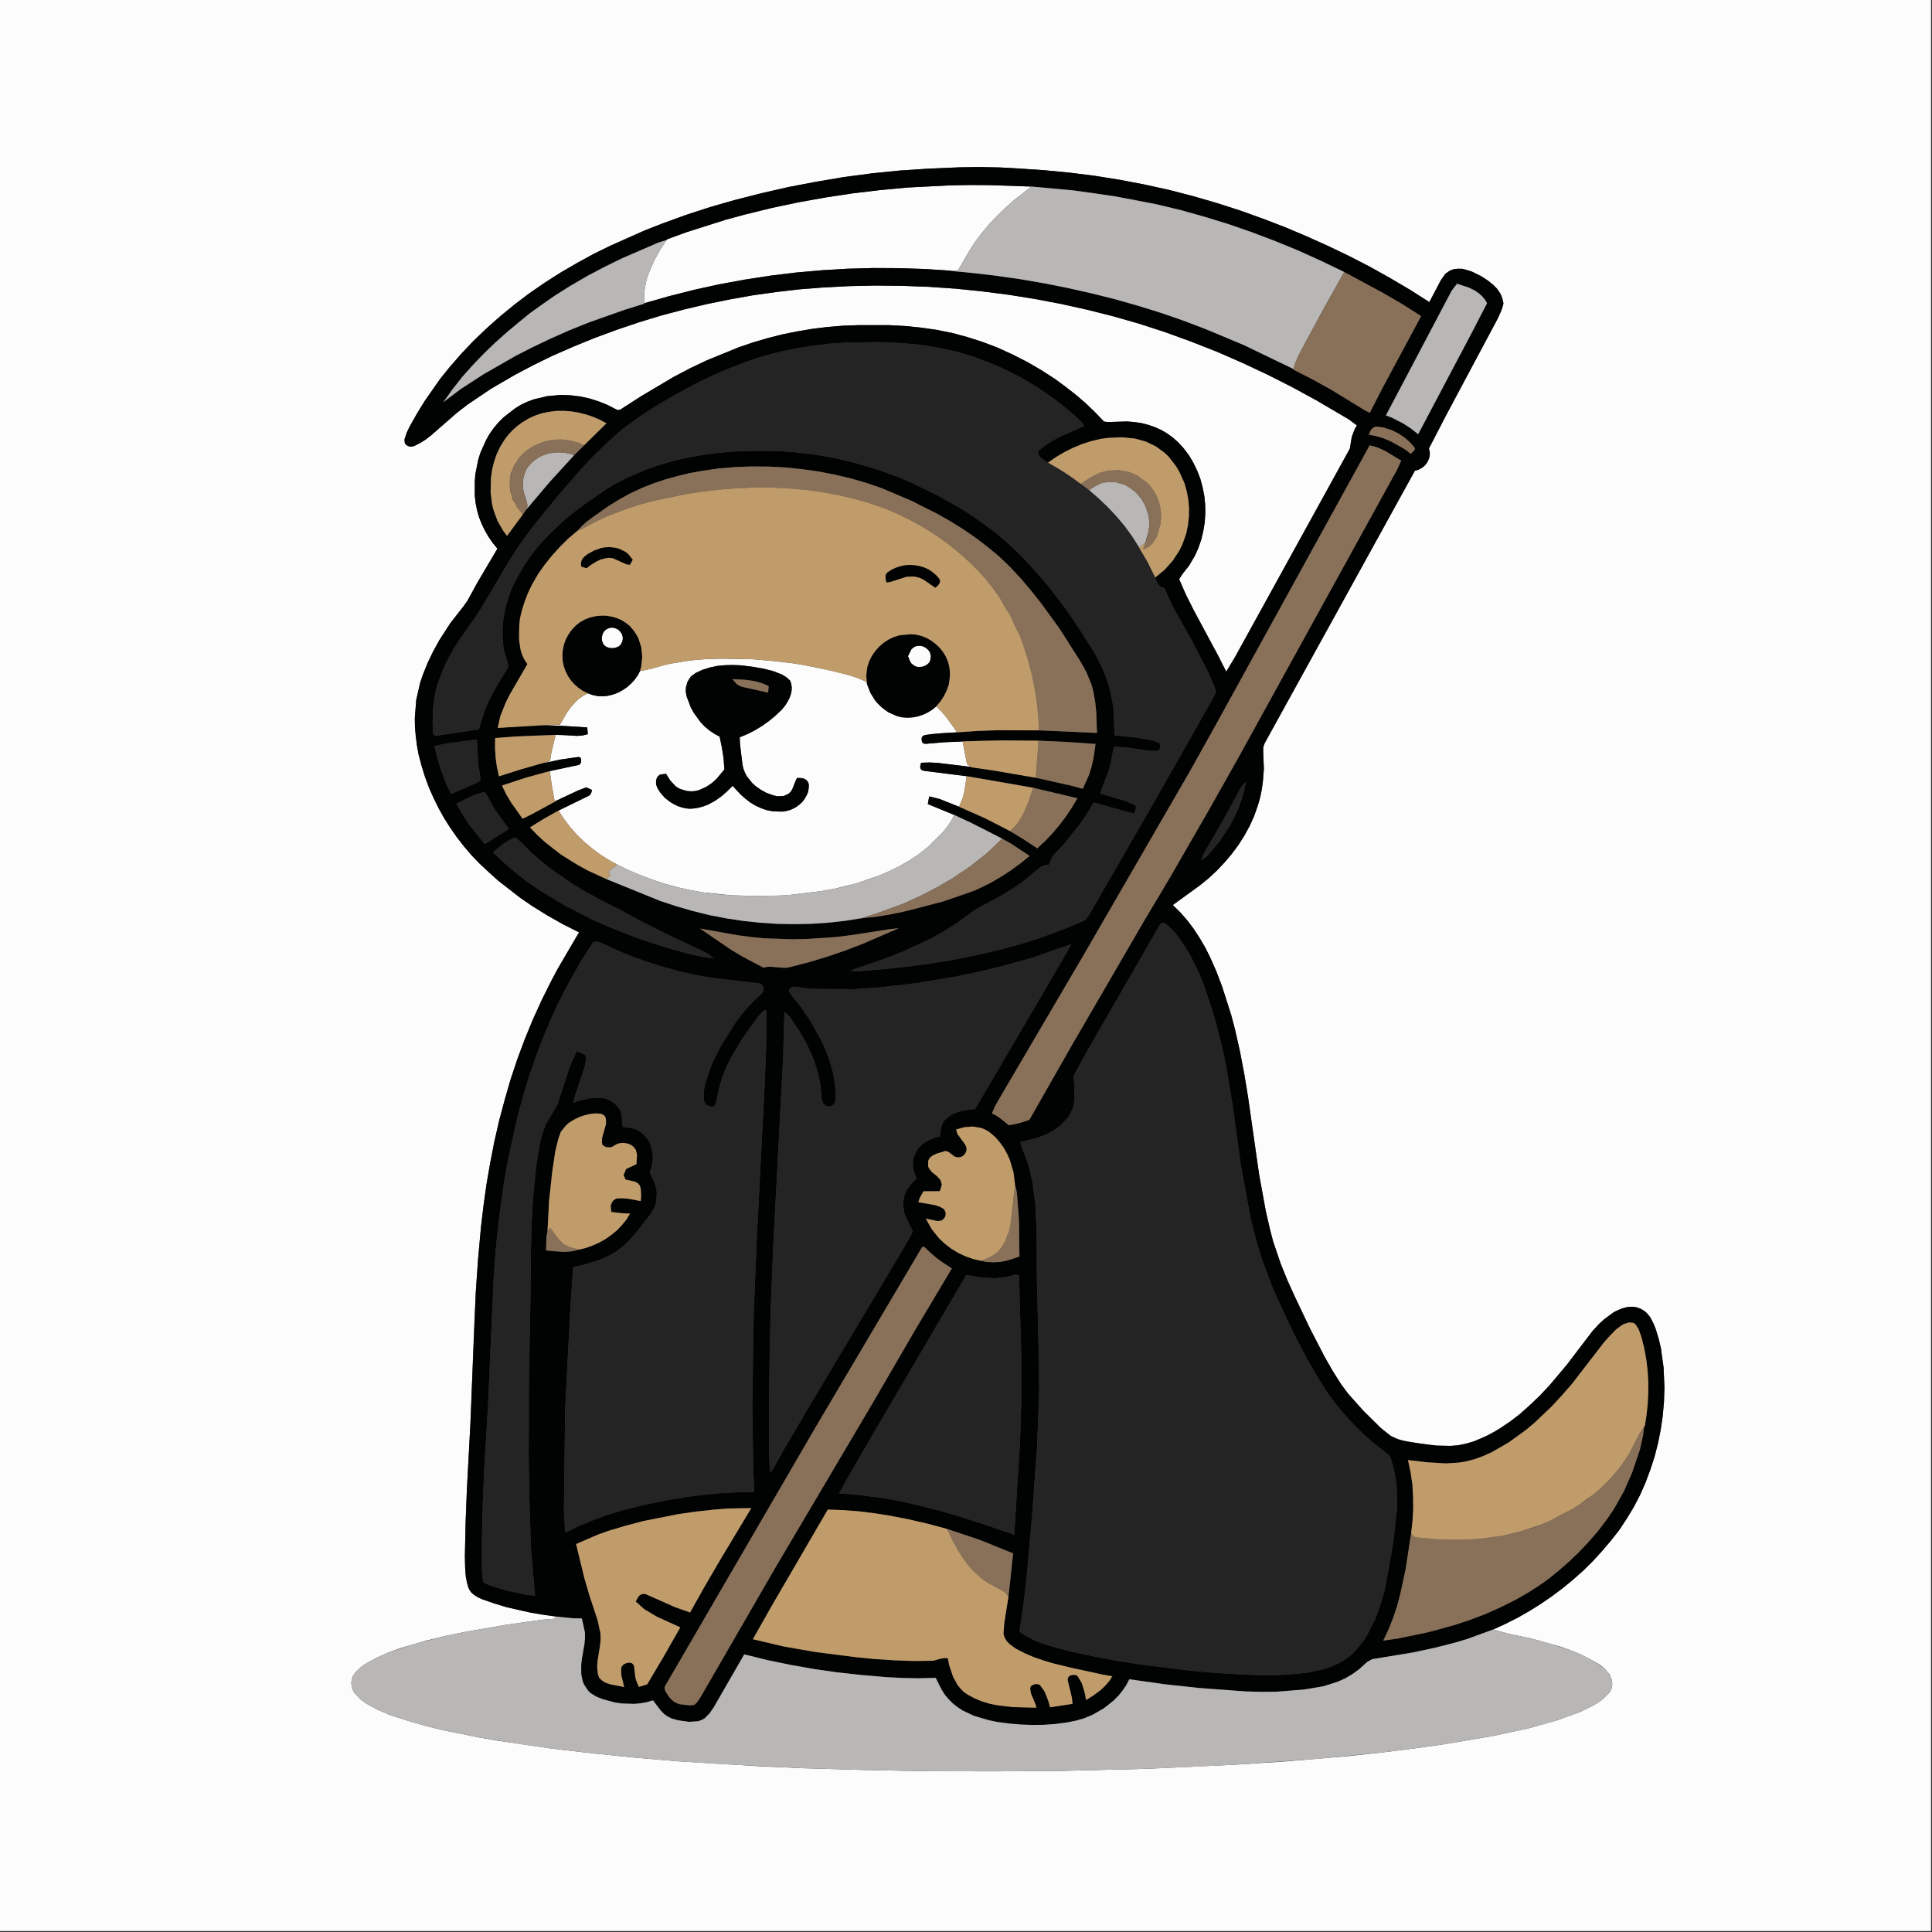 <?xml version="1.0" standalone="no"?><!DOCTYPE svg PUBLIC "-//W3C//DTD SVG 1.1//EN" "http://www.w3.org/Graphics/SVG/1.1/DTD/svg11.dtd"><svg height="1366" node-id="1" sillyvg="true" template-height="1366" template-width="1366" version="1.1" viewBox="0 0 1366 1366" width="1366" xmlns="http://www.w3.org/2000/svg" xmlns:xlink="http://www.w3.org/1999/xlink"><rect x="0" y="0" width="1366" height="1366" fill="#333333" stroke="none"/><defs node-id="63"><clipPath id="clip0_386_741" node-id="60"><path d="M 0.00 0.00 L 1365.30 0.00 L 1365.30 1365.30 L 0.00 1365.30 Z" fill="#000000" fill-rule="nonzero" node-id="66" stroke="none" target-height="1365.3" target-width="1365.3" target-x="0" target-y="0"></path></clipPath></defs><g clip-path="url(#clip0_386_741)" id="sillyvg_g_0" node-id="70"><path d="M 0.00 0.00 L 1365.30 0.00 L 1365.30 1365.30 L 0.00 1365.30 L 0.00 0.00 Z M 635.90 120.60 L 616.20 122.60 L 596.60 125.20 L 577.10 128.50 L 557.70 132.20 L 538.40 136.60 L 519.20 141.50 L 502.10 146.40 L 485.20 151.90 L 468.40 158.00 L 455.90 162.90 L 431.60 173.70 L 419.60 179.60 L 407.90 186.00 L 396.40 192.70 L 385.10 199.90 L 374.10 207.50 L 363.80 215.30 L 353.80 223.50 L 344.10 232.10 L 334.70 241.10 L 325.80 250.50 L 317.30 260.30 L 311.20 267.90 L 300.10 283.80 L 295.00 292.10 L 289.90 301.10 L 287.60 305.80 L 286.00 310.70 L 286.20 313.10 L 286.70 314.00 L 287.90 315.10 L 289.50 315.70 L 291.20 315.80 L 292.90 315.30 L 297.10 313.20 L 301.10 310.70 L 304.80 307.80 L 323.00 291.90 L 330.80 285.90 L 347.10 274.90 L 364.10 265.00 L 377.20 258.10 L 390.50 251.60 L 405.60 245.00 L 420.80 238.80 L 436.30 233.10 L 452.00 227.80 L 467.80 223.00 L 483.70 218.80 L 499.80 215.00 L 516.00 211.70 L 532.20 208.80 L 548.60 206.50 L 564.90 204.60 L 581.40 203.30 L 600.30 202.30 L 619.10 201.90 L 638.00 202.10 L 656.80 202.80 L 675.70 204.10 L 694.40 206.00 L 713.10 208.40 L 731.80 211.40 L 750.30 214.90 L 768.70 219.00 L 787.00 223.60 L 805.20 228.80 L 823.70 234.80 L 842.10 241.50 L 860.20 248.60 L 878.10 256.40 L 895.80 264.70 L 913.20 273.50 L 930.30 282.80 L 953.50 296.40 L 959.40 300.80 L 957.90 303.30 L 955.80 308.70 L 954.40 317.20 L 873.30 464.40 L 867.00 474.90 L 861.50 464.00 L 844.10 431.60 L 838.60 420.70 L 833.70 409.50 L 836.20 405.60 L 840.60 400.10 L 844.90 392.80 L 847.40 387.20 L 849.40 381.30 L 850.80 375.30 L 851.80 369.20 L 852.20 363.00 L 852.10 356.80 L 851.50 350.70 L 850.30 344.60 L 848.70 338.60 L 846.50 332.90 L 843.80 327.30 L 840.70 322.00 L 837.00 317.10 L 832.80 312.50 L 829.00 309.20 L 825.00 306.30 L 820.80 303.90 L 816.30 301.90 L 811.60 300.30 L 806.80 299.10 L 801.80 298.40 L 796.90 298.00 L 783.40 298.40 L 780.60 298.10 L 774.20 291.40 L 767.50 285.00 L 760.50 279.00 L 753.20 273.30 L 745.70 267.80 L 735.90 261.50 L 725.90 255.70 L 715.60 250.50 L 705.10 245.70 L 694.50 241.70 L 683.90 238.30 L 673.10 235.40 L 662.10 233.20 L 650.90 231.60 L 639.80 230.50 L 628.60 229.90 L 606.60 229.90 L 595.80 230.30 L 585.10 231.20 L 574.40 232.50 L 563.80 234.30 L 553.20 236.40 L 542.70 239.10 L 532.40 242.10 L 522.20 245.60 L 499.90 254.70 L 487.90 260.40 L 476.10 266.60 L 453.20 280.20 L 438.60 289.60 L 437.40 289.90 L 436.30 289.80 L 429.10 286.10 L 423.00 283.70 L 416.60 281.70 L 410.10 280.30 L 403.50 279.50 L 396.80 279.20 L 386.90 280.10 L 377.30 282.40 L 372.70 284.10 L 368.30 286.20 L 364.10 288.80 L 356.00 295.10 L 352.40 298.70 L 349.20 302.50 L 346.20 306.70 L 343.70 311.10 L 339.60 320.30 L 338.10 325.20 L 336.10 335.20 L 335.70 340.30 L 335.70 350.60 L 336.30 355.70 L 337.30 360.80 L 338.70 365.70 L 340.60 370.50 L 342.90 375.20 L 345.50 379.70 L 348.40 383.90 L 351.70 387.90 L 337.60 411.80 L 330.70 424.40 L 327.80 428.60 L 318.40 440.60 L 310.70 452.50 L 306.30 460.50 L 302.30 468.80 L 298.90 477.30 L 297.00 483.00 L 294.30 494.90 L 293.30 507.70 L 293.40 514.10 L 293.90 520.60 L 295.90 533.20 L 298.00 541.20 L 300.40 549.00 L 303.20 556.60 L 306.50 564.10 L 310.10 571.40 L 314.10 578.60 L 318.50 585.50 L 323.20 592.20 L 328.20 598.60 L 333.50 604.80 L 339.20 610.70 L 345.10 616.30 L 352.40 622.80 L 367.70 634.70 L 375.70 640.20 L 386.60 647.00 L 397.90 653.40 L 409.40 659.20 L 394.60 684.50 L 390.00 693.10 L 383.20 706.70 L 376.90 720.50 L 371.10 734.60 L 365.80 748.80 L 361.00 763.20 L 356.80 777.80 L 352.90 792.40 L 349.50 807.30 L 346.60 822.20 L 344.00 837.20 L 341.90 852.20 L 340.10 867.30 L 338.00 890.40 L 336.40 913.60 L 335.30 936.90 L 332.60 1006.60 L 330.10 1053.30 L 329.20 1076.60 L 328.70 1100.00 L 329.00 1111.10 L 330.00 1118.50 L 331.00 1122.00 L 332.00 1124.20 L 333.30 1126.00 L 335.00 1127.50 L 338.00 1129.40 L 341.10 1130.80 L 349.50 1133.70 L 358.00 1136.30 L 375.20 1140.20 L 392.70 1142.90 L 392.50 1144.50 L 383.50 1145.20 L 374.50 1146.40 L 356.70 1149.00 L 329.00 1153.80 L 315.30 1156.60 L 301.60 1159.90 L 283.70 1165.10 L 274.80 1168.30 L 266.50 1172.00 L 258.40 1176.40 L 254.70 1179.10 L 251.40 1182.30 L 249.30 1185.50 L 248.40 1189.20 L 248.70 1193.00 L 250.20 1196.50 L 254.70 1201.30 L 258.50 1204.20 L 266.70 1208.70 L 275.50 1212.50 L 287.90 1216.50 L 300.50 1220.20 L 313.20 1223.30 L 338.90 1228.50 L 351.80 1230.70 L 390.70 1236.40 L 420.20 1239.80 L 449.80 1242.80 L 479.40 1245.30 L 538.60 1248.90 L 568.30 1250.20 L 612.80 1251.50 L 657.40 1252.30 L 703.40 1252.40 L 749.40 1252.10 L 810.80 1250.60 L 875.10 1247.60 L 908.90 1245.40 L 953.70 1241.60 L 976.10 1239.20 L 998.50 1236.40 L 1020.80 1233.30 L 1055.60 1227.40 L 1080.70 1222.00 L 1101.20 1216.20 L 1117.20 1210.40 L 1125.40 1206.40 L 1129.40 1204.10 L 1133.10 1201.50 L 1137.40 1197.20 L 1139.10 1194.70 L 1139.80 1192.40 L 1139.90 1190.20 L 1139.70 1188.10 L 1138.10 1184.00 L 1134.50 1179.70 L 1131.90 1177.60 L 1127.40 1174.80 L 1118.00 1169.90 L 1110.70 1166.90 L 1103.20 1164.20 L 1082.70 1158.50 L 1066.40 1155.10 L 1055.80 1152.10 L 1064.50 1148.10 L 1073.00 1143.80 L 1081.30 1139.10 L 1089.40 1134.00 L 1097.30 1128.60 L 1104.90 1122.90 L 1112.30 1116.80 L 1119.40 1110.50 L 1126.20 1103.80 L 1132.60 1096.80 L 1138.80 1089.50 L 1144.70 1082.00 L 1150.10 1073.90 L 1155.10 1065.60 L 1159.60 1057.00 L 1163.50 1048.10 L 1166.90 1039.00 L 1169.90 1029.70 L 1172.30 1020.30 L 1174.20 1010.80 L 1175.60 1001.20 L 1176.50 990.90 L 1176.80 980.60 L 1176.20 966.80 L 1174.30 953.10 L 1172.70 946.40 L 1170.80 939.80 L 1168.30 934.10 L 1166.80 931.40 L 1164.90 928.90 L 1161.80 926.30 L 1157.90 924.50 L 1155.80 924.00 L 1150.30 924.20 L 1144.00 926.20 L 1141.10 927.70 L 1133.80 933.10 L 1130.50 936.20 L 1125.90 941.20 L 1107.70 965.10 L 1095.30 979.80 L 1088.70 986.80 L 1081.80 993.40 L 1074.60 999.80 L 1068.10 1004.80 L 1056.50 1012.40 L 1046.70 1017.30 L 1041.50 1019.30 L 1036.20 1020.80 L 1030.80 1021.90 L 1025.70 1022.30 L 1015.70 1022.10 L 1008.20 1021.30 L 991.80 1018.60 L 986.10 1016.70 L 983.40 1015.30 L 979.60 1012.50 L 976.00 1009.40 L 963.60 997.10 L 953.00 985.20 L 948.20 978.70 L 942.20 969.20 L 936.60 959.40 L 926.20 939.30 L 915.40 916.60 L 910.20 905.10 L 905.50 893.50 L 900.10 877.60 L 898.00 869.50 L 895.00 856.50 L 890.20 830.20 L 882.30 774.80 L 879.70 759.10 L 876.70 743.40 L 873.20 727.90 L 870.50 717.60 L 864.00 697.30 L 860.00 686.80 L 855.40 676.40 L 852.00 669.70 L 848.20 663.20 L 844.10 656.90 L 839.60 650.90 L 834.60 645.20 L 829.20 639.90 L 848.60 625.80 L 854.60 620.90 L 860.30 615.60 L 865.70 609.90 L 870.80 603.90 L 875.50 597.60 L 879.70 591.00 L 883.50 584.10 L 886.70 577.00 L 889.30 569.70 L 890.90 564.10 L 892.10 558.40 L 892.90 552.60 L 893.60 543.60 L 893.10 531.20 L 893.20 528.10 L 894.20 525.40 L 1000.40 332.80 L 1002.70 332.20 L 1004.80 331.10 L 1006.70 329.80 L 1008.30 328.10 L 1009.50 326.20 L 1010.40 324.10 L 1010.90 321.80 L 1010.90 319.50 L 1010.30 317.10 L 1022.20 294.10 L 1058.80 225.50 L 1062.30 217.50 L 1063.00 214.60 L 1062.60 212.10 L 1060.70 207.40 L 1058.50 204.20 L 1055.90 201.50 L 1051.60 198.10 L 1047.10 195.20 L 1040.60 192.00 L 1034.20 190.10 L 1031.10 190.00 L 1028.00 190.30 L 1025.20 191.30 L 1021.90 193.60 L 1018.70 198.20 L 1010.60 213.60 L 996.80 204.80 L 982.70 196.50 L 968.40 188.50 L 953.80 181.00 L 939.00 173.90 L 924.10 167.20 L 909.00 160.80 L 893.70 154.90 L 877.00 148.90 L 860.20 143.50 L 843.30 138.60 L 826.20 134.20 L 808.90 130.40 L 791.50 127.10 L 774.00 124.30 L 756.50 122.10 L 738.90 120.40 L 721.30 119.20 L 707.10 118.40 L 692.80 118.10 L 678.60 118.30 L 657.20 119.20 L 635.90 120.60 Z" fill="#fcfcfc" fill-rule="nonzero" node-id="72" stroke="none" target-height="1365.3" target-width="1365.3" target-x="0" target-y="0"></path><path d="M 641.40 132.60 L 670.70 131.10 L 685.30 130.80 L 699.90 130.90 L 729.20 131.90 L 716.60 141.80 L 710.60 147.20 L 704.80 152.80 L 699.30 158.60 L 694.10 164.80 L 689.30 171.20 L 685.00 177.90 L 677.40 191.10 L 672.30 191.40 L 654.10 190.20 L 635.80 189.60 L 617.60 189.50 L 599.30 190.00 L 581.00 191.10 L 562.80 192.70 L 544.70 194.90 L 526.60 197.70 L 508.60 201.00 L 490.80 204.90 L 473.10 209.40 L 455.50 214.40 L 455.40 209.00 L 455.90 203.70 L 457.00 198.40 L 458.60 193.30 L 462.90 183.50 L 466.90 176.40 L 471.60 169.20 L 485.30 164.20 L 513.00 155.40 L 527.00 151.60 L 545.80 147.00 L 564.70 143.00 L 583.80 139.60 L 602.90 136.70 L 622.20 134.40 L 641.40 132.60 Z" fill="#fcfcfc" fill-rule="nonzero" node-id="74" stroke="none" target-height="83.6" target-width="273.8" target-x="455.4" target-y="130.8"></path><path d="M 430.80 444.00 L 432.20 443.70 L 435.00 444.10 L 436.90 445.00 L 438.50 446.50 L 439.70 448.30 L 440.30 450.30 L 440.50 451.70 L 439.70 454.50 L 438.70 456.00 L 437.40 457.10 L 435.80 457.90 L 432.30 458.40 L 430.50 458.00 L 428.80 457.40 L 427.40 456.40 L 426.30 455.00 L 425.60 452.80 L 425.50 450.60 L 426.00 448.40 L 427.10 446.40 L 428.10 445.30 L 430.80 444.00 Z" fill="#fcfcfc" fill-rule="nonzero" node-id="76" stroke="none" target-height="14.7" target-width="15" target-x="425.5" target-y="443.7"></path><path d="M 646.70 457.20 L 648.80 456.60 L 650.90 456.60 L 652.90 457.10 L 654.70 458.10 L 656.30 459.50 L 657.50 461.20 L 658.20 463.90 L 657.70 467.10 L 656.90 468.60 L 654.20 470.80 L 650.80 471.70 L 649.10 471.60 L 647.40 471.20 L 645.90 470.30 L 644.40 469.10 L 643.40 467.50 L 642.00 464.00 L 643.10 461.30 L 644.50 458.90 L 646.70 457.20 Z" fill="#fcfcfc" fill-rule="nonzero" node-id="78" stroke="none" target-height="15.1" target-width="16.2" target-x="642" target-y="456.6"></path><path d="M 467.10 470.90 L 474.10 469.20 L 488.50 466.90 L 499.30 466.00 L 510.30 465.70 L 532.10 466.10 L 546.20 467.30 L 560.20 468.90 L 569.50 470.40 L 587.90 474.20 L 600.40 477.40 L 606.50 479.40 L 612.40 482.00 L 615.40 489.80 L 618.70 495.20 L 620.70 497.60 L 625.40 501.80 L 628.10 503.60 L 634.40 506.40 L 638.00 507.20 L 641.70 507.40 L 645.40 507.20 L 649.00 506.50 L 652.60 505.30 L 656.00 503.70 L 659.10 501.80 L 662.00 499.40 L 666.10 503.60 L 669.90 508.10 L 676.70 517.80 L 665.30 518.40 L 654.00 519.70 L 652.80 520.20 L 652.00 521.00 L 651.60 522.10 L 651.80 524.30 L 652.40 525.20 L 653.30 525.80 L 654.70 525.90 L 667.60 524.80 L 680.60 524.20 L 683.70 540.20 L 686.30 542.20 L 663.00 539.40 L 657.20 539.10 L 651.30 539.30 L 650.60 541.70 L 650.70 542.80 L 651.10 543.90 L 652.00 544.60 L 653.30 545.00 L 683.50 548.80 L 681.80 559.90 L 680.90 563.50 L 678.10 570.40 L 664.30 564.90 L 657.00 563.10 L 656.00 568.50 L 674.70 576.20 L 672.40 580.60 L 669.70 584.60 L 666.60 588.40 L 656.10 598.80 L 649.70 603.90 L 642.90 608.40 L 635.90 612.40 L 628.60 616.00 L 621.20 619.20 L 605.70 624.50 L 590.00 628.40 L 579.70 630.20 L 558.80 632.70 L 548.40 633.40 L 537.80 633.60 L 516.90 633.00 L 497.30 631.00 L 488.20 629.40 L 479.30 627.40 L 470.40 625.00 L 461.70 622.10 L 453.10 618.90 L 444.60 615.30 L 436.30 611.30 L 430.10 607.80 L 424.10 604.00 L 418.40 599.70 L 412.90 595.10 L 407.80 590.10 L 403.10 584.80 L 398.80 579.10 L 394.90 573.10 L 416.60 562.50 L 417.60 561.50 L 418.20 560.10 L 418.50 558.50 L 415.10 556.90 L 414.20 556.80 L 408.30 559.10 L 394.00 565.80 L 392.10 566.20 L 390.20 555.70 L 388.70 545.20 L 409.40 540.80 L 410.30 540.00 L 410.90 538.90 L 410.90 536.60 L 410.40 535.70 L 409.10 535.20 L 395.90 537.10 L 383.90 539.70 L 388.90 538.00 L 389.90 531.80 L 392.90 519.60 L 408.10 520.30 L 411.90 520.00 L 415.60 519.10 L 415.20 514.30 L 395.60 513.10 L 385.70 512.90 L 375.90 513.30 L 395.90 512.40 L 401.00 503.60 L 404.00 499.50 L 407.40 495.80 L 409.90 493.60 L 412.70 491.70 L 415.70 490.20 L 419.30 491.50 L 422.90 492.20 L 426.50 492.30 L 430.10 491.90 L 433.60 491.00 L 437.10 489.70 L 440.30 487.90 L 443.30 485.90 L 446.10 483.40 L 448.60 480.70 L 450.80 477.70 L 452.50 474.50 L 459.90 473.00 L 467.10 470.90 Z M 491.90 475.80 L 488.50 478.30 L 486.20 481.80 L 485.00 485.90 L 484.90 489.00 L 485.40 492.20 L 488.40 500.10 L 490.40 503.80 L 495.40 510.70 L 498.30 513.70 L 501.60 516.50 L 505.10 518.80 L 508.80 520.80 L 510.40 528.50 L 511.60 536.20 L 512.20 544.00 L 506.60 550.70 L 503.30 553.70 L 499.60 556.20 L 494.40 558.60 L 491.60 559.30 L 488.80 559.50 L 485.90 559.30 L 482.90 558.50 L 480.10 557.50 L 477.80 556.00 L 473.90 551.90 L 470.90 547.10 L 466.50 547.70 L 464.90 549.20 L 463.80 551.90 L 464.10 555.30 L 465.90 559.20 L 470.20 564.20 L 473.80 567.00 L 476.30 568.60 L 481.80 570.90 L 484.70 571.50 L 487.60 571.80 L 490.70 571.60 L 494.30 571.00 L 497.70 570.00 L 501.00 568.70 L 505.70 566.10 L 510.10 563.00 L 514.20 559.40 L 518.00 555.60 L 523.80 561.90 L 527.00 564.80 L 530.50 567.40 L 534.20 569.60 L 538.10 571.40 L 542.10 572.80 L 546.30 573.60 L 550.70 573.80 L 555.90 573.50 L 560.90 571.80 L 565.30 568.90 L 567.20 567.10 L 570.20 562.80 L 571.20 560.40 L 571.70 557.90 L 571.90 555.20 L 571.20 552.70 L 569.10 550.80 L 567.30 550.20 L 563.60 550.00 L 562.60 551.90 L 560.20 558.00 L 559.10 559.80 L 557.40 561.30 L 554.10 562.80 L 549.70 563.00 L 547.00 562.40 L 541.90 560.60 L 537.90 558.40 L 534.10 555.70 L 531.80 553.60 L 528.00 548.80 L 526.60 546.10 L 525.50 543.20 L 524.90 540.20 L 523.20 526.00 L 523.00 521.30 L 528.50 519.00 L 533.80 516.30 L 538.90 513.20 L 543.80 509.70 L 548.40 505.90 L 552.70 501.80 L 555.10 498.90 L 557.20 495.70 L 559.20 491.10 L 559.80 486.20 L 559.50 483.80 L 558.70 481.30 L 556.10 478.90 L 553.20 477.10 L 546.70 474.50 L 539.90 472.80 L 531.90 471.40 L 523.70 470.40 L 518.20 470.20 L 512.80 470.30 L 507.40 470.80 L 502.10 471.90 L 496.90 473.50 L 491.90 475.80 Z" fill="#fcfcfc" fill-rule="nonzero" node-id="80" stroke="none" target-height="167.9" target-width="310.4" target-x="375.9" target-y="465.7"></path><path d="M 635.90 120.60 L 657.20 119.20 L 678.60 118.30 L 692.80 118.10 L 707.10 118.40 L 721.30 119.20 L 738.90 120.40 L 756.50 122.10 L 774.00 124.30 L 791.50 127.10 L 808.90 130.40 L 826.20 134.20 L 843.30 138.60 L 860.20 143.50 L 877.00 148.90 L 893.70 154.90 L 909.00 160.80 L 924.10 167.20 L 939.00 173.90 L 953.80 181.00 L 968.40 188.50 L 982.70 196.50 L 996.80 204.80 L 1010.60 213.60 L 1018.70 198.20 L 1021.90 193.60 L 1025.20 191.30 L 1028.00 190.30 L 1031.10 190.00 L 1034.20 190.10 L 1037.10 190.90 L 1040.60 192.00 L 1047.10 195.20 L 1051.60 198.10 L 1055.90 201.50 L 1058.50 204.20 L 1060.70 207.40 L 1061.80 209.70 L 1063.00 214.60 L 1061.30 220.20 L 1058.80 225.50 L 1022.20 294.10 L 1010.30 317.10 L 1010.90 319.50 L 1010.90 321.80 L 1010.40 324.10 L 1009.50 326.20 L 1008.30 328.10 L 1006.70 329.80 L 1004.80 331.10 L 1002.70 332.20 L 1000.40 332.80 L 894.20 525.40 L 893.20 528.10 L 893.10 531.20 L 893.60 543.60 L 892.90 552.60 L 892.10 558.40 L 890.90 564.10 L 889.30 569.70 L 886.70 577.00 L 883.50 584.10 L 879.70 591.00 L 875.50 597.60 L 870.80 603.90 L 865.70 609.90 L 860.30 615.60 L 854.60 620.90 L 848.60 625.80 L 829.20 639.90 L 834.60 645.20 L 839.60 650.90 L 844.10 656.90 L 848.20 663.20 L 852.00 669.70 L 855.40 676.40 L 860.00 686.80 L 864.00 697.30 L 870.50 717.60 L 873.20 727.90 L 876.70 743.40 L 879.70 759.10 L 882.30 774.80 L 890.20 830.20 L 895.00 856.50 L 898.00 869.50 L 900.10 877.60 L 905.50 893.50 L 910.20 905.10 L 915.40 916.60 L 926.20 939.30 L 936.60 959.40 L 942.20 969.20 L 948.20 978.70 L 953.00 985.20 L 963.60 997.10 L 976.00 1009.40 L 983.40 1015.30 L 988.90 1017.80 L 994.70 1019.20 L 1000.70 1020.20 L 1015.70 1022.10 L 1025.70 1022.30 L 1030.80 1021.90 L 1036.20 1020.80 L 1041.50 1019.30 L 1051.70 1015.00 L 1061.30 1009.60 L 1068.10 1004.80 L 1074.60 999.80 L 1081.80 993.40 L 1088.70 986.80 L 1095.30 979.80 L 1107.70 965.10 L 1125.90 941.20 L 1130.50 936.20 L 1133.80 933.10 L 1141.10 927.70 L 1147.10 925.00 L 1150.30 924.20 L 1153.60 923.90 L 1155.80 924.00 L 1160.00 925.30 L 1163.50 927.50 L 1166.80 931.40 L 1169.60 936.90 L 1172.70 946.40 L 1174.30 953.10 L 1176.20 966.80 L 1176.80 980.60 L 1176.50 990.90 L 1175.60 1001.20 L 1174.20 1010.80 L 1172.30 1020.30 L 1169.90 1029.70 L 1166.90 1039.00 L 1163.50 1048.10 L 1159.60 1057.00 L 1155.10 1065.60 L 1150.10 1073.90 L 1144.70 1082.00 L 1138.80 1089.50 L 1132.60 1096.80 L 1126.20 1103.80 L 1119.40 1110.50 L 1112.30 1116.80 L 1104.90 1122.90 L 1097.30 1128.60 L 1089.40 1134.00 L 1081.30 1139.10 L 1073.00 1143.80 L 1064.50 1148.10 L 1055.80 1152.10 L 1037.40 1158.80 L 1028.00 1161.60 L 1013.70 1165.20 L 999.30 1168.30 L 970.20 1173.10 L 966.70 1175.00 L 960.60 1180.50 L 956.00 1183.80 L 951.20 1186.60 L 946.20 1188.90 L 940.90 1190.80 L 930.00 1193.40 L 921.70 1194.60 L 902.50 1196.10 L 891.60 1196.20 L 880.80 1195.90 L 848.20 1193.50 L 823.30 1190.80 L 798.50 1187.30 L 796.30 1191.50 L 793.70 1195.30 L 790.80 1198.90 L 784.10 1205.20 L 776.40 1210.40 L 772.30 1212.50 L 766.50 1214.90 L 760.60 1216.60 L 754.60 1217.80 L 746.40 1218.90 L 738.20 1219.50 L 729.90 1219.60 L 721.60 1219.30 L 713.40 1218.60 L 705.20 1217.50 L 698.90 1216.20 L 688.50 1213.10 L 680.60 1209.40 L 677.00 1207.00 L 673.70 1204.40 L 670.60 1201.30 L 667.80 1197.90 L 665.50 1194.20 L 661.60 1186.30 L 649.90 1186.60 L 638.30 1186.40 L 626.60 1185.80 L 609.20 1184.30 L 591.80 1182.40 L 575.20 1180.00 L 558.80 1177.10 L 542.40 1173.70 L 526.20 1169.70 L 504.60 1207.20 L 501.70 1211.40 L 500.00 1213.30 L 498.10 1215.00 L 495.90 1216.20 L 493.40 1217.00 L 487.20 1217.40 L 479.30 1216.30 L 474.80 1215.00 L 472.00 1213.60 L 469.50 1211.80 L 465.40 1207.20 L 461.70 1202.20 L 457.30 1203.50 L 452.90 1204.30 L 448.40 1204.70 L 439.30 1204.40 L 434.70 1203.70 L 425.90 1201.30 L 419.40 1198.40 L 415.70 1195.20 L 413.00 1191.10 L 412.00 1188.80 L 411.00 1183.90 L 410.90 1177.50 L 411.30 1173.60 L 413.30 1162.00 L 413.60 1158.20 L 413.60 1154.30 L 411.40 1144.30 L 398.90 1143.70 L 383.90 1141.70 L 375.20 1140.20 L 358.00 1136.30 L 349.50 1133.70 L 341.10 1130.80 L 338.00 1129.40 L 335.00 1127.50 L 333.30 1126.00 L 332.00 1124.20 L 331.00 1122.00 L 329.30 1114.80 L 328.80 1107.40 L 328.70 1100.00 L 329.20 1076.60 L 330.10 1053.30 L 332.60 1006.60 L 336.40 913.60 L 338.00 890.40 L 340.10 867.30 L 341.90 852.20 L 344.00 837.20 L 346.60 822.20 L 349.50 807.30 L 352.90 792.40 L 356.80 777.80 L 361.00 763.20 L 365.80 748.80 L 371.10 734.60 L 376.90 720.50 L 383.20 706.70 L 390.00 693.10 L 394.60 684.50 L 409.40 659.20 L 397.90 653.40 L 386.60 647.00 L 375.70 640.20 L 367.70 634.70 L 352.40 622.80 L 339.20 610.70 L 333.50 604.80 L 328.20 598.60 L 323.20 592.20 L 318.50 585.50 L 314.10 578.60 L 310.10 571.40 L 306.50 564.10 L 303.20 556.60 L 300.40 549.00 L 298.00 541.20 L 295.90 533.20 L 294.70 526.90 L 293.40 514.10 L 293.30 507.70 L 294.30 494.90 L 297.00 483.00 L 298.90 477.30 L 302.30 468.80 L 306.30 460.50 L 310.70 452.50 L 318.40 440.60 L 327.80 428.60 L 330.70 424.40 L 337.60 411.80 L 351.70 387.90 L 348.40 383.90 L 345.50 379.70 L 342.90 375.20 L 340.60 370.50 L 338.70 365.70 L 337.30 360.80 L 336.30 355.70 L 335.70 350.60 L 335.70 340.30 L 336.10 335.20 L 338.10 325.20 L 339.60 320.30 L 343.70 311.10 L 346.20 306.70 L 349.20 302.50 L 352.40 298.70 L 356.00 295.10 L 364.10 288.80 L 368.30 286.20 L 372.70 284.10 L 377.30 282.40 L 386.90 280.10 L 396.80 279.20 L 403.50 279.50 L 410.10 280.30 L 416.60 281.70 L 423.00 283.70 L 429.10 286.10 L 436.30 289.80 L 437.40 289.90 L 438.60 289.60 L 453.20 280.20 L 476.10 266.60 L 487.90 260.40 L 499.90 254.70 L 522.20 245.60 L 532.40 242.10 L 542.70 239.10 L 553.20 236.40 L 563.80 234.30 L 574.40 232.50 L 585.10 231.20 L 595.80 230.30 L 606.60 229.90 L 628.60 229.90 L 639.80 230.50 L 650.90 231.60 L 662.10 233.20 L 673.10 235.40 L 683.90 238.30 L 694.50 241.70 L 705.10 245.70 L 715.60 250.50 L 725.90 255.70 L 735.90 261.50 L 745.70 267.80 L 753.20 273.30 L 760.50 279.00 L 767.50 285.00 L 774.20 291.40 L 780.60 298.10 L 783.40 298.40 L 796.90 298.00 L 801.80 298.40 L 806.80 299.10 L 811.60 300.30 L 816.30 301.90 L 820.80 303.90 L 825.00 306.30 L 829.00 309.20 L 832.80 312.50 L 837.00 317.10 L 840.70 322.00 L 843.80 327.30 L 846.50 332.90 L 848.70 338.60 L 850.30 344.60 L 851.50 350.70 L 852.10 356.80 L 852.20 363.00 L 851.80 369.20 L 850.80 375.30 L 849.40 381.30 L 847.40 387.20 L 844.90 392.80 L 840.60 400.10 L 836.20 405.60 L 833.70 409.50 L 838.60 420.70 L 844.10 431.60 L 861.50 464.00 L 867.00 474.90 L 873.30 464.40 L 954.40 317.20 L 955.80 308.70 L 957.90 303.30 L 959.40 300.80 L 953.50 296.40 L 930.30 282.80 L 913.20 273.50 L 895.80 264.70 L 878.10 256.40 L 860.20 248.60 L 842.10 241.50 L 823.70 234.80 L 805.20 228.80 L 787.00 223.60 L 768.70 219.00 L 750.30 214.90 L 731.80 211.40 L 713.10 208.40 L 694.40 206.00 L 675.70 204.10 L 656.80 202.80 L 638.00 202.10 L 619.10 201.90 L 600.30 202.30 L 581.40 203.30 L 564.90 204.60 L 548.60 206.50 L 532.20 208.80 L 516.00 211.70 L 499.80 215.00 L 483.70 218.80 L 467.80 223.00 L 452.00 227.80 L 436.30 233.10 L 420.80 238.80 L 405.60 245.00 L 390.50 251.60 L 377.20 258.10 L 364.10 265.00 L 347.10 274.90 L 330.80 285.90 L 323.00 291.90 L 304.80 307.80 L 301.10 310.70 L 297.10 313.20 L 292.90 315.30 L 291.20 315.80 L 289.50 315.70 L 287.90 315.10 L 286.70 314.00 L 286.20 313.10 L 286.00 310.70 L 287.60 305.80 L 289.90 301.10 L 295.00 292.10 L 300.10 283.80 L 311.20 267.90 L 317.30 260.30 L 325.80 250.50 L 334.70 241.10 L 344.10 232.10 L 353.80 223.50 L 363.80 215.30 L 374.10 207.50 L 385.10 199.90 L 396.40 192.70 L 407.90 186.00 L 419.60 179.60 L 431.60 173.70 L 455.90 162.90 L 468.40 158.00 L 485.20 151.90 L 502.10 146.40 L 519.20 141.50 L 538.40 136.60 L 557.70 132.20 L 577.10 128.50 L 596.60 125.20 L 616.20 122.60 L 635.90 120.60 Z M 641.40 132.60 L 622.20 134.40 L 602.90 136.70 L 583.80 139.60 L 564.70 143.00 L 545.80 147.00 L 527.00 151.60 L 513.00 155.40 L 485.30 164.20 L 471.60 169.20 L 471.30 169.70 L 465.50 171.50 L 440.10 182.50 L 427.60 188.60 L 415.30 195.10 L 403.40 202.00 L 391.70 209.40 L 383.10 215.20 L 366.60 227.80 L 350.30 242.10 L 342.20 249.90 L 334.40 258.00 L 326.90 266.40 L 319.90 275.30 L 313.40 284.40 L 325.70 275.10 L 341.90 264.60 L 364.20 251.80 L 376.70 245.40 L 389.50 239.30 L 402.40 233.60 L 415.50 228.30 L 428.70 223.40 L 455.50 214.70 L 455.50 214.40 L 473.10 209.40 L 490.80 204.90 L 508.60 201.00 L 526.60 197.70 L 544.70 194.90 L 562.80 192.70 L 581.00 191.10 L 599.30 190.00 L 617.60 189.50 L 635.80 189.60 L 654.10 190.20 L 672.30 191.40 L 705.30 195.10 L 722.00 197.50 L 738.70 200.40 L 755.20 203.70 L 771.70 207.40 L 788.10 211.50 L 804.30 216.10 L 820.50 221.10 L 836.40 226.60 L 852.20 232.60 L 879.70 244.10 L 914.50 260.90 L 914.40 261.30 L 927.90 268.20 L 941.10 275.50 L 964.80 290.00 L 968.50 291.90 L 977.30 274.70 L 1004.80 223.50 L 991.60 215.10 L 978.00 207.20 L 950.40 192.30 L 934.40 184.60 L 918.30 177.30 L 902.00 170.60 L 885.40 164.30 L 868.70 158.50 L 851.80 153.30 L 834.70 148.50 L 817.50 144.40 L 802.90 141.40 L 773.60 136.50 L 758.80 134.60 L 729.20 131.90 L 699.90 130.90 L 685.30 130.80 L 670.70 131.10 L 641.40 132.60 Z M 1020.60 216.50 L 979.90 293.70 L 984.10 295.30 L 991.90 299.30 L 997.50 302.90 L 1002.70 307.00 L 1051.40 214.40 L 1049.90 211.80 L 1048.00 209.60 L 1045.90 207.60 L 1042.40 205.20 L 1038.40 203.30 L 1030.20 200.60 L 1026.40 205.50 L 1020.60 216.50 Z M 562.70 246.40 L 553.40 248.30 L 544.20 250.60 L 535.10 253.20 L 526.20 256.30 L 514.40 260.90 L 502.90 265.90 L 491.60 271.40 L 477.90 278.80 L 464.50 286.60 L 455.80 292.20 L 447.30 298.10 L 439.00 304.30 L 429.40 312.90 L 420.10 321.90 L 411.20 331.30 L 394.30 350.80 L 378.70 369.90 L 371.60 379.20 L 364.90 388.80 L 358.70 398.70 L 340.20 430.00 L 336.30 436.10 L 325.60 451.10 L 320.70 458.90 L 316.20 466.90 L 313.60 472.50 L 309.30 483.90 L 307.80 489.60 L 306.80 495.40 L 306.10 501.30 L 305.90 510.10 L 306.20 518.90 L 307.90 520.30 L 338.50 515.70 L 342.70 502.50 L 345.30 496.00 L 351.10 485.20 L 359.50 471.50 L 359.10 469.10 L 356.30 459.70 L 355.90 457.30 L 355.40 451.30 L 355.30 445.40 L 355.70 439.50 L 356.60 433.60 L 357.90 427.80 L 359.60 422.10 L 361.70 416.50 L 364.20 411.10 L 367.10 405.90 L 370.80 399.60 L 374.90 393.50 L 379.30 387.70 L 384.10 382.20 L 390.90 375.30 L 398.00 368.60 L 405.50 362.40 L 413.30 356.50 L 429.30 345.50 L 436.10 341.50 L 443.10 337.90 L 457.30 331.80 L 467.10 328.50 L 477.10 325.60 L 487.20 323.40 L 497.50 321.60 L 507.80 320.20 L 518.20 319.30 L 539.00 318.70 L 549.30 318.90 L 560.40 319.60 L 571.30 320.80 L 582.10 322.40 L 592.90 324.50 L 603.60 327.10 L 614.20 330.10 L 624.70 333.50 L 635.00 337.30 L 645.10 341.60 L 663.50 350.60 L 680.10 360.00 L 688.10 365.10 L 703.40 376.30 L 710.70 382.40 L 717.70 388.80 L 724.40 395.50 L 732.80 404.70 L 740.90 414.10 L 748.50 423.90 L 755.90 433.90 L 762.80 444.20 L 773.50 461.00 L 777.00 467.60 L 780.20 474.40 L 782.90 481.40 L 785.00 488.60 L 786.50 495.90 L 787.30 501.90 L 788.00 519.90 L 800.70 521.20 L 813.30 523.10 L 818.40 524.60 L 819.90 525.50 L 820.30 526.60 L 820.10 529.20 L 819.60 530.30 L 818.30 531.00 L 812.50 530.80 L 797.80 528.70 L 788.00 527.90 L 786.90 531.10 L 785.70 537.90 L 784.00 544.60 L 779.00 557.70 L 778.00 561.10 L 794.80 566.00 L 802.90 569.30 L 803.20 570.90 L 803.00 572.40 L 801.70 575.30 L 773.30 567.40 L 770.30 572.70 L 763.40 582.90 L 751.90 597.20 L 745.90 603.50 L 744.10 605.80 L 742.50 609.20 L 742.10 611.20 L 738.30 611.90 L 736.50 612.50 L 723.50 623.00 L 717.50 627.30 L 706.80 633.90 L 693.00 641.20 L 688.60 643.90 L 676.00 653.00 L 667.30 658.50 L 658.40 663.50 L 639.70 672.20 L 630.20 676.10 L 615.60 681.30 L 601.00 686.20 L 604.80 686.60 L 608.70 686.60 L 624.10 685.30 L 640.50 683.60 L 656.80 681.40 L 673.10 678.80 L 689.30 675.60 L 705.40 671.90 L 721.20 667.60 L 733.00 663.90 L 744.70 659.80 L 756.20 655.30 L 767.60 650.40 L 771.20 644.90 L 816.50 566.20 L 857.90 493.20 L 859.80 489.20 L 858.20 484.30 L 854.10 474.90 L 843.00 453.50 L 830.50 431.20 L 826.70 423.60 L 823.30 415.70 L 822.00 415.50 L 820.00 414.50 L 818.00 411.70 L 816.80 408.30 L 823.40 402.90 L 829.20 396.40 L 833.90 389.20 L 837.40 381.40 L 838.70 377.30 L 839.90 371.40 L 840.60 365.40 L 840.70 359.40 L 840.20 353.40 L 839.10 347.50 L 837.50 341.70 L 833.80 333.50 L 831.50 329.60 L 826.30 322.90 L 823.50 320.20 L 817.20 315.60 L 810.10 312.20 L 802.50 310.10 L 793.50 309.20 L 788.30 309.20 L 778.20 310.30 L 771.50 311.90 L 765.00 314.00 L 758.70 316.60 L 752.50 319.70 L 746.60 323.20 L 741.00 327.10 L 737.80 325.10 L 734.90 322.50 L 734.00 320.40 L 733.90 319.10 L 737.10 316.30 L 743.90 311.70 L 749.40 308.80 L 766.50 301.20 L 765.50 299.30 L 761.10 294.90 L 754.00 288.80 L 746.60 283.00 L 739.00 277.50 L 731.10 272.40 L 723.00 267.60 L 714.70 263.20 L 706.20 259.20 L 697.50 255.60 L 688.20 252.20 L 678.80 249.30 L 669.30 247.00 L 659.60 245.10 L 649.90 243.70 L 630.30 242.10 L 620.40 241.90 L 598.50 242.20 L 586.50 243.00 L 574.60 244.40 L 562.70 246.40 Z M 369.30 298.60 L 365.70 301.20 L 362.50 304.10 L 359.50 307.30 L 356.80 310.80 L 353.70 315.80 L 351.20 321.00 L 349.30 326.60 L 347.90 332.30 L 347.10 338.10 L 346.90 348.20 L 347.90 356.50 L 348.90 360.50 L 351.80 368.40 L 356.00 375.60 L 358.50 378.90 L 372.20 360.20 L 388.70 340.70 L 406.00 321.80 L 428.80 299.30 L 424.20 296.80 L 419.50 294.80 L 414.50 293.10 L 409.40 291.80 L 404.20 290.90 L 399.00 290.50 L 393.70 290.50 L 388.60 291.10 L 383.50 292.10 L 378.60 293.70 L 373.90 295.80 L 369.30 298.60 Z M 967.80 307.30 L 973.30 308.40 L 978.50 310.00 L 983.60 312.20 L 993.20 317.60 L 997.60 320.90 L 1000.30 317.90 L 1000.40 317.10 L 999.90 316.10 L 996.60 312.40 L 992.80 309.20 L 988.60 306.40 L 984.20 304.20 L 981.00 303.10 L 977.90 302.20 L 972.90 301.60 L 971.40 302.10 L 970.20 303.00 L 969.10 304.30 L 967.80 307.30 Z M 968.40 314.90 L 859.40 512.90 L 841.20 545.50 L 765.60 676.20 L 703.60 782.00 L 701.30 787.20 L 704.60 788.90 L 707.60 791.00 L 713.30 795.60 L 720.70 794.10 L 727.80 791.80 L 757.30 740.00 L 809.00 651.00 L 826.60 621.50 L 854.50 573.10 L 875.20 536.40 L 987.90 331.90 L 990.70 325.70 L 980.00 319.20 L 976.30 317.40 L 972.50 315.90 L 968.40 314.90 Z M 430.10 357.90 L 418.60 365.80 L 411.50 371.80 L 408.40 375.20 L 402.00 380.60 L 396.00 386.50 L 390.30 392.80 L 385.00 399.40 L 380.20 406.30 L 376.00 413.60 L 373.30 419.30 L 371.00 425.20 L 369.10 431.20 L 367.60 437.40 L 366.90 448.50 L 367.40 456.00 L 368.10 459.60 L 369.20 463.10 L 370.80 466.40 L 372.90 469.50 L 360.30 491.30 L 357.50 496.90 L 353.70 506.50 L 351.90 514.70 L 357.90 514.20 L 385.70 512.90 L 395.60 513.10 L 415.20 514.30 L 415.60 519.10 L 411.90 520.00 L 408.10 520.30 L 396.70 519.50 L 378.60 520.00 L 350.10 521.80 L 350.00 528.70 L 350.40 535.50 L 351.30 542.20 L 352.80 548.90 L 368.20 544.00 L 383.90 539.70 L 395.90 537.10 L 409.10 535.20 L 410.40 535.70 L 410.90 536.60 L 410.90 538.90 L 410.30 540.00 L 409.40 540.80 L 388.70 545.20 L 380.10 547.40 L 371.60 549.90 L 354.90 555.40 L 357.90 561.60 L 361.50 567.60 L 369.50 578.90 L 375.80 575.80 L 394.00 565.80 L 408.30 559.10 L 414.20 556.80 L 415.10 556.90 L 418.50 558.50 L 418.20 560.10 L 417.60 561.50 L 416.60 562.50 L 394.90 573.10 L 384.70 578.80 L 374.70 585.00 L 379.80 590.30 L 385.10 595.20 L 390.70 599.80 L 402.70 608.20 L 409.00 611.90 L 415.40 615.40 L 428.60 621.50 L 466.80 637.00 L 478.30 640.80 L 489.80 644.10 L 501.50 647.00 L 513.30 649.30 L 525.20 651.10 L 537.20 652.40 L 549.20 653.20 L 561.20 653.40 L 573.30 653.20 L 585.30 652.40 L 597.20 651.10 L 628.60 646.70 L 647.80 642.50 L 666.70 637.40 L 683.80 631.70 L 694.90 627.00 L 707.60 620.00 L 714.60 615.50 L 721.40 610.50 L 728.00 605.20 L 715.20 596.70 L 697.30 587.00 L 674.70 576.20 L 656.00 568.50 L 657.00 563.10 L 664.30 564.90 L 678.10 570.40 L 696.40 578.50 L 705.30 582.90 L 719.00 590.50 L 733.40 599.80 L 739.00 594.60 L 744.20 589.10 L 749.10 583.30 L 753.70 577.20 L 757.90 570.90 L 761.80 564.40 L 730.50 557.00 L 718.80 554.80 L 683.50 548.80 L 653.30 545.00 L 652.00 544.60 L 651.10 543.90 L 650.70 542.80 L 650.60 541.70 L 651.30 539.30 L 657.20 539.10 L 663.00 539.40 L 686.30 542.20 L 686.70 542.50 L 701.90 544.70 L 732.30 549.90 L 757.40 555.50 L 765.60 557.70 L 770.10 547.60 L 771.70 542.30 L 773.00 536.90 L 774.60 526.00 L 754.50 524.60 L 734.30 523.70 L 707.50 523.50 L 694.00 523.70 L 667.60 524.80 L 654.70 525.90 L 653.30 525.80 L 652.40 525.20 L 651.80 524.30 L 651.60 522.10 L 652.00 521.00 L 652.80 520.20 L 654.00 519.70 L 659.60 518.90 L 691.10 516.80 L 705.60 516.30 L 734.60 516.40 L 775.60 518.20 L 775.10 503.40 L 774.30 496.00 L 773.00 488.70 L 771.70 483.90 L 767.90 474.80 L 763.50 467.00 L 749.10 444.40 L 736.10 426.50 L 729.20 417.80 L 722.00 409.30 L 714.50 401.20 L 706.50 393.50 L 698.30 386.70 L 689.90 380.30 L 681.20 374.30 L 672.20 368.70 L 662.90 363.40 L 644.00 353.90 L 623.50 345.20 L 612.50 341.40 L 601.30 338.20 L 589.90 335.50 L 578.40 333.30 L 566.90 331.70 L 555.20 330.50 L 543.60 329.90 L 531.90 329.80 L 520.10 330.20 L 508.20 331.20 L 496.40 332.90 L 487.60 334.50 L 478.90 336.60 L 470.30 339.00 L 461.90 341.80 L 453.60 345.10 L 445.50 348.90 L 437.70 353.20 L 430.10 357.90 Z M 307.10 527.50 L 309.30 536.30 L 311.90 544.90 L 316.30 556.00 L 318.90 561.40 L 337.80 553.20 L 339.70 551.80 L 339.50 548.70 L 338.00 539.50 L 337.20 522.90 L 317.00 525.40 L 307.10 527.50 Z M 874.40 562.30 L 867.30 575.60 L 852.20 601.70 L 850.50 604.90 L 849.20 608.40 L 853.50 605.40 L 862.00 595.20 L 869.40 584.00 L 872.50 578.20 L 875.30 572.10 L 877.60 565.90 L 879.50 559.50 L 880.90 552.90 L 878.70 554.90 L 877.10 557.20 L 874.40 562.30 Z M 322.70 568.20 L 325.50 573.30 L 331.80 583.10 L 342.70 596.80 L 359.80 586.10 L 349.90 572.40 L 344.00 561.70 L 342.60 560.00 L 339.10 560.80 L 332.40 563.40 L 322.70 568.20 Z M 348.50 602.60 L 356.20 609.90 L 364.20 616.70 L 372.50 623.20 L 381.10 629.20 L 399.20 640.10 L 418.00 649.80 L 430.90 655.50 L 444.00 660.70 L 457.10 665.50 L 472.70 670.40 L 488.50 674.80 L 496.50 676.50 L 504.50 677.70 L 502.00 675.40 L 499.20 673.60 L 470.50 660.00 L 454.20 651.80 L 438.10 643.10 L 425.80 636.90 L 413.60 630.30 L 405.70 625.50 L 390.50 615.10 L 383.30 609.40 L 376.30 603.40 L 367.10 594.30 L 364.10 592.10 L 359.90 594.20 L 355.80 596.70 L 348.50 602.60 Z M 819.80 654.30 L 768.60 743.20 L 759.20 760.40 L 759.80 774.20 L 759.50 778.70 L 759.00 781.70 L 758.10 784.60 L 756.70 787.40 L 754.80 790.40 L 750.10 795.50 L 747.40 797.60 L 743.50 800.10 L 739.40 802.20 L 735.00 803.90 L 728.20 805.90 L 721.50 807.50 L 722.70 812.00 L 725.70 819.40 L 728.00 827.00 L 729.80 834.80 L 732.00 850.60 L 733.00 870.70 L 733.10 903.10 L 734.60 964.40 L 734.70 984.80 L 733.30 1022.30 L 729.60 1073.30 L 726.00 1113.60 L 723.70 1133.70 L 720.80 1153.70 L 724.30 1156.10 L 731.90 1160.00 L 737.90 1162.30 L 744.00 1164.20 L 756.50 1167.60 L 773.10 1171.10 L 789.80 1174.30 L 806.70 1176.90 L 840.50 1181.10 L 857.40 1182.70 L 880.10 1184.00 L 891.40 1184.40 L 902.70 1184.40 L 917.80 1183.40 L 925.30 1182.50 L 936.40 1180.10 L 941.70 1178.20 L 946.90 1175.80 L 953.20 1171.80 L 956.10 1169.40 L 960.10 1165.10 L 963.70 1160.60 L 966.80 1155.70 L 972.10 1145.30 L 974.20 1139.90 L 977.00 1131.60 L 979.30 1123.20 L 983.80 1098.30 L 985.70 1085.80 L 987.80 1066.00 L 987.90 1058.80 L 987.50 1051.50 L 986.60 1044.30 L 985.10 1037.20 L 983.00 1030.20 L 981.30 1028.20 L 970.70 1019.90 L 963.40 1013.40 L 956.50 1006.50 L 949.90 999.30 L 943.70 991.70 L 938.00 983.80 L 932.70 975.50 L 924.70 961.80 L 917.30 947.80 L 910.30 933.50 L 899.50 909.80 L 892.40 890.70 L 889.30 881.00 L 884.20 861.30 L 877.20 823.10 L 871.50 781.30 L 866.70 752.50 L 863.60 738.20 L 860.00 724.00 L 857.20 714.50 L 850.90 695.70 L 847.10 686.50 L 841.10 674.70 L 837.70 669.00 L 831.40 660.10 L 826.30 654.90 L 822.60 652.30 L 821.30 652.50 L 819.80 654.30 Z M 494.90 656.50 L 516.70 671.40 L 532.00 680.30 L 539.90 684.20 L 542.20 683.60 L 544.60 683.50 L 554.10 684.30 L 558.80 683.70 L 572.00 680.30 L 585.00 676.40 L 597.80 672.00 L 610.50 667.10 L 635.40 656.30 L 629.50 656.90 L 601.70 661.20 L 591.20 662.50 L 570.30 663.90 L 559.80 664.10 L 540.10 663.40 L 531.00 662.50 L 521.90 661.30 L 494.90 656.50 Z M 418.40 667.70 L 411.70 678.10 L 405.50 688.80 L 399.60 699.70 L 394.00 710.70 L 388.90 722.00 L 384.10 733.40 L 378.90 747.00 L 374.20 760.60 L 370.00 774.50 L 366.20 788.40 L 359.90 816.60 L 357.20 830.80 L 355.00 845.20 L 352.50 864.30 L 350.50 883.50 L 349.10 902.70 L 345.00 994.60 L 342.30 1040.50 L 341.30 1063.90 L 340.80 1087.30 L 340.80 1110.70 L 341.00 1114.60 L 341.60 1118.40 L 343.90 1119.90 L 346.50 1121.00 L 358.30 1124.60 L 371.60 1127.50 L 378.30 1128.20 L 375.40 1095.00 L 374.20 1056.20 L 373.80 1028.40 L 374.00 972.80 L 375.10 917.30 L 375.40 882.50 L 375.90 865.10 L 376.80 847.80 L 379.10 824.80 L 381.90 807.70 L 383.30 802.10 L 385.90 795.00 L 394.10 781.10 L 402.40 755.50 L 404.90 749.20 L 407.80 743.20 L 412.60 745.10 L 413.90 746.10 L 414.60 748.00 L 413.30 754.50 L 406.60 774.60 L 405.30 779.70 L 410.20 778.00 L 418.50 776.20 L 425.40 776.20 L 428.30 776.80 L 431.00 777.90 L 433.50 779.40 L 435.80 781.40 L 437.60 783.70 L 439.10 786.30 L 439.60 788.90 L 440.30 796.80 L 443.60 797.10 L 449.10 798.20 L 453.00 800.40 L 455.70 802.80 L 457.90 805.50 L 459.60 808.50 L 460.70 811.80 L 461.40 815.30 L 461.60 818.80 L 461.30 822.40 L 460.50 825.80 L 459.30 829.10 L 462.30 835.00 L 463.40 838.20 L 464.20 841.40 L 464.40 844.60 L 463.90 850.30 L 463.30 852.50 L 460.80 857.30 L 449.80 871.50 L 444.60 877.30 L 440.80 880.90 L 436.70 884.10 L 432.30 886.90 L 423.70 890.90 L 412.20 894.30 L 405.30 895.80 L 403.50 920.80 L 399.60 995.90 L 398.70 1068.70 L 399.60 1083.70 L 409.40 1078.90 L 419.40 1074.80 L 429.50 1071.10 L 439.90 1067.90 L 455.20 1064.10 L 470.60 1060.90 L 486.20 1058.30 L 497.90 1056.80 L 509.70 1055.70 L 521.40 1055.10 L 533.30 1054.90 L 532.60 1039.50 L 531.90 993.30 L 532.90 928.20 L 535.10 875.40 L 540.80 764.00 L 541.70 739.30 L 542.00 714.60 L 540.80 714.40 L 539.80 714.70 L 536.70 718.00 L 530.30 726.60 L 524.10 735.50 L 516.80 747.90 L 513.60 754.40 L 510.90 761.00 L 508.80 767.90 L 506.20 780.00 L 505.00 782.20 L 503.50 782.50 L 501.90 782.30 L 499.30 780.90 L 498.40 779.80 L 497.80 778.30 L 497.50 774.60 L 497.70 770.90 L 498.40 767.20 L 501.80 756.50 L 504.10 750.70 L 509.70 739.60 L 519.60 723.70 L 523.70 718.10 L 528.10 712.80 L 532.80 707.80 L 539.10 702.00 L 539.70 700.40 L 539.80 698.70 L 539.40 697.10 L 538.00 695.70 L 536.90 695.30 L 504.20 691.50 L 492.50 689.50 L 481.00 686.90 L 469.50 683.80 L 458.20 680.30 L 447.10 676.30 L 436.10 671.80 L 424.10 666.20 L 421.50 665.70 L 420.30 665.90 L 419.20 666.50 L 418.40 667.70 Z M 731.40 676.70 L 704.00 684.30 L 690.10 687.50 L 676.10 690.40 L 648.00 695.10 L 621.40 698.20 L 603.50 699.40 L 573.20 699.20 L 561.40 697.60 L 560.10 697.90 L 558.20 699.40 L 557.80 700.40 L 558.10 701.70 L 567.00 712.90 L 573.60 722.90 L 580.60 735.60 L 583.70 742.20 L 586.20 749.00 L 588.30 755.90 L 589.50 761.20 L 590.30 766.50 L 590.70 771.90 L 590.70 777.40 L 590.50 778.90 L 589.80 780.30 L 588.80 781.40 L 587.50 782.10 L 586.00 782.40 L 584.50 782.10 L 583.00 781.30 L 582.00 780.10 L 581.00 777.00 L 580.10 767.30 L 578.90 761.00 L 577.20 754.80 L 575.10 748.70 L 572.60 742.80 L 569.80 737.00 L 564.90 728.60 L 558.60 719.10 L 554.80 715.60 L 554.30 723.20 L 553.80 746.10 L 546.70 881.00 L 544.90 926.00 L 544.20 956.00 L 543.80 986.00 L 543.80 1028.80 L 544.40 1041.50 L 547.10 1037.80 L 553.70 1025.80 L 573.70 991.80 L 640.10 880.50 L 645.40 870.60 L 640.00 859.40 L 639.10 856.50 L 638.50 850.80 L 639.20 845.80 L 641.20 841.10 L 645.10 836.00 L 648.00 833.50 L 646.10 827.80 L 645.50 824.90 L 645.40 821.90 L 645.80 819.00 L 648.00 813.80 L 649.40 811.70 L 651.10 809.90 L 654.10 807.60 L 657.40 805.80 L 661.00 804.40 L 664.70 803.50 L 665.30 797.40 L 666.70 793.60 L 668.00 791.90 L 672.00 788.60 L 674.20 787.40 L 677.80 786.00 L 681.60 785.10 L 689.40 784.20 L 750.40 680.10 L 757.40 667.70 L 748.70 670.50 L 731.40 676.70 Z M 417.80 787.50 L 413.70 788.40 L 409.60 789.80 L 405.70 791.70 L 402.10 794.00 L 398.10 798.00 L 396.50 800.30 L 394.90 804.80 L 393.60 809.30 L 391.90 818.60 L 390.50 828.00 L 388.20 849.30 L 387.10 870.80 L 386.40 874.00 L 386.20 877.40 L 386.10 884.10 L 391.90 884.80 L 397.80 885.10 L 401.80 885.00 L 405.60 884.50 L 414.40 882.30 L 419.10 880.60 L 423.80 878.50 L 428.20 876.00 L 432.30 873.10 L 436.20 869.90 L 439.70 866.20 L 442.90 862.30 L 445.50 858.10 L 438.90 857.70 L 432.20 856.90 L 431.80 853.10 L 432.10 851.30 L 432.90 849.60 L 434.60 848.00 L 435.80 847.40 L 440.10 847.20 L 444.40 847.60 L 453.00 849.20 L 453.40 843.70 L 453.10 840.90 L 452.40 838.30 L 451.20 836.80 L 449.60 835.80 L 447.90 835.20 L 442.30 834.00 L 440.90 830.90 L 442.70 826.50 L 450.00 823.10 L 450.40 816.40 L 449.60 813.00 L 447.80 810.70 L 445.80 809.30 L 443.50 808.50 L 441.10 808.10 L 438.70 808.20 L 436.30 808.80 L 432.90 810.80 L 431.50 811.20 L 428.60 811.10 L 426.10 809.70 L 425.60 808.00 L 425.70 804.60 L 428.50 794.60 L 428.40 791.30 L 427.90 789.50 L 426.60 788.20 L 425.00 787.50 L 421.40 787.20 L 417.80 787.50 Z M 676.00 798.60 L 676.90 801.70 L 682.30 809.10 L 683.30 811.30 L 683.40 813.10 L 682.90 814.70 L 682.00 816.20 L 680.70 817.40 L 679.10 818.10 L 677.40 818.30 L 675.90 818.10 L 674.60 817.50 L 671.00 814.70 L 669.70 814.10 L 668.40 813.80 L 662.10 815.70 L 659.80 816.80 L 657.80 818.20 L 656.90 819.40 L 656.30 820.80 L 656.20 824.30 L 656.60 825.70 L 658.80 828.60 L 662.50 831.60 L 665.00 834.40 L 665.90 837.40 L 665.30 839.80 L 664.50 842.20 L 652.90 842.30 L 650.20 847.20 L 649.30 850.00 L 661.20 852.10 L 664.00 853.00 L 666.70 854.40 L 667.70 855.20 L 668.60 857.30 L 668.60 859.10 L 668.00 860.80 L 666.40 862.50 L 665.30 863.10 L 662.60 863.30 L 654.60 861.60 L 658.70 869.00 L 664.00 875.60 L 668.10 879.40 L 672.50 882.80 L 677.40 885.80 L 682.50 888.20 L 687.80 890.10 L 697.90 892.30 L 702.60 892.50 L 707.30 892.20 L 711.90 891.30 L 716.40 890.10 L 720.80 888.40 L 720.40 862.00 L 719.20 845.50 L 718.70 841.70 L 717.70 837.90 L 716.60 828.90 L 714.00 820.10 L 712.10 815.90 L 709.90 811.90 L 707.30 808.20 L 704.40 804.70 L 701.00 801.60 L 698.60 799.80 L 696.00 798.40 L 693.30 797.40 L 687.60 796.50 L 681.70 797.00 L 676.00 798.60 Z M 651.80 882.00 L 577.30 1008.00 L 470.30 1192.00 L 469.90 1193.00 L 469.90 1194.00 L 470.60 1196.00 L 473.70 1200.60 L 476.20 1202.90 L 478.20 1204.10 L 480.30 1204.90 L 482.60 1205.30 L 488.20 1205.80 L 491.10 1205.30 L 492.90 1203.50 L 495.70 1199.30 L 548.40 1108.10 L 617.10 991.90 L 647.90 938.90 L 673.00 896.80 L 667.70 893.40 L 662.60 889.80 L 657.80 885.70 L 653.30 881.40 L 651.80 882.00 Z M 683.20 901.50 L 618.00 1012.60 L 599.30 1044.90 L 593.30 1055.90 L 603.90 1056.60 L 625.00 1059.30 L 635.50 1061.20 L 649.30 1064.30 L 663.10 1067.80 L 676.70 1071.70 L 697.00 1078.20 L 717.10 1085.10 L 721.20 1019.70 L 722.20 987.30 L 722.20 963.10 L 720.50 901.70 L 718.10 901.20 L 709.90 903.20 L 703.30 903.80 L 693.20 903.10 L 683.20 901.50 Z M 1142.60 940.00 L 1138.20 944.50 L 1134.00 949.20 L 1111.80 978.00 L 1104.60 986.30 L 1097.10 994.40 L 1085.10 1005.80 L 1078.80 1011.10 L 1066.60 1019.90 L 1055.00 1026.60 L 1048.90 1029.40 L 1042.60 1031.70 L 1036.00 1033.40 L 1031.50 1034.10 L 1022.50 1034.70 L 1009.00 1033.90 L 995.50 1032.30 L 997.30 1040.80 L 998.60 1049.40 L 999.10 1058.10 L 999.20 1066.80 L 998.70 1075.50 L 997.70 1084.20 L 993.70 1110.10 L 990.00 1127.20 L 987.80 1135.60 L 985.00 1143.90 L 981.80 1152.00 L 978.00 1160.00 L 988.30 1158.50 L 1008.70 1154.30 L 1018.80 1151.80 L 1038.60 1145.60 L 1050.00 1141.30 L 1061.20 1136.30 L 1072.10 1130.80 L 1080.00 1126.30 L 1087.70 1121.40 L 1095.20 1116.10 L 1102.30 1110.30 L 1109.60 1103.90 L 1116.60 1097.20 L 1123.30 1090.10 L 1129.70 1082.70 L 1135.60 1075.00 L 1141.10 1067.00 L 1148.20 1054.30 L 1154.10 1040.90 L 1159.40 1025.20 L 1160.80 1019.80 L 1161.80 1014.40 L 1162.40 1008.90 L 1163.00 1008.10 L 1164.20 1000.30 L 1165.00 992.50 L 1165.40 984.70 L 1165.40 976.80 L 1164.90 968.90 L 1164.00 961.20 L 1162.60 953.50 L 1160.70 945.80 L 1158.70 940.10 L 1156.70 936.80 L 1155.20 935.40 L 1152.00 935.00 L 1148.40 936.00 L 1146.30 937.20 L 1142.60 940.00 Z M 479.70 1070.50 L 455.00 1075.40 L 442.80 1078.60 L 430.70 1082.20 L 422.80 1085.00 L 407.30 1091.70 L 413.20 1115.90 L 416.70 1127.90 L 422.50 1145.50 L 424.50 1154.50 L 424.70 1158.50 L 424.40 1162.40 L 422.50 1174.30 L 422.20 1178.20 L 422.70 1183.40 L 423.50 1186.00 L 425.00 1187.60 L 426.60 1188.90 L 428.50 1189.90 L 431.60 1190.90 L 441.30 1192.80 L 439.30 1184.40 L 439.10 1180.10 L 439.50 1178.50 L 440.50 1177.20 L 441.80 1176.30 L 443.50 1175.70 L 445.10 1175.60 L 446.70 1175.90 L 447.70 1176.80 L 448.30 1177.80 L 449.10 1185.30 L 449.70 1187.90 L 451.70 1192.70 L 457.60 1190.90 L 469.50 1170.80 L 481.00 1150.60 L 464.30 1143.00 L 455.60 1137.80 L 449.50 1132.40 L 451.00 1129.50 L 452.00 1128.20 L 453.30 1127.30 L 455.30 1126.90 L 456.50 1127.10 L 477.20 1136.30 L 487.90 1140.10 L 498.40 1121.40 L 509.20 1102.90 L 531.20 1066.30 L 522.60 1066.30 L 505.40 1067.30 L 492.50 1068.70 L 479.70 1070.50 Z M 532.30 1159.00 L 554.40 1164.20 L 576.90 1168.10 L 604.40 1171.60 L 618.30 1173.00 L 632.10 1173.90 L 646.00 1174.40 L 659.90 1174.20 L 664.90 1172.80 L 667.40 1172.40 L 670.10 1172.30 L 671.10 1177.30 L 673.80 1185.40 L 677.00 1191.30 L 679.10 1193.90 L 681.50 1196.30 L 684.40 1198.30 L 689.30 1200.90 L 694.40 1203.00 L 699.70 1204.60 L 710.60 1206.50 L 724.60 1207.30 L 732.80 1207.40 L 732.10 1204.90 L 729.00 1197.50 L 728.40 1194.20 L 728.60 1192.50 L 730.00 1191.40 L 731.70 1190.80 L 733.50 1190.70 L 735.20 1191.30 L 737.10 1193.60 L 739.90 1198.70 L 742.50 1207.10 L 758.30 1204.70 L 757.90 1200.40 L 754.90 1188.00 L 754.90 1186.80 L 755.80 1185.20 L 757.10 1184.50 L 758.70 1184.20 L 760.30 1184.30 L 761.70 1184.80 L 763.50 1187.40 L 766.00 1192.90 L 767.90 1202.00 L 773.30 1198.60 L 778.40 1194.80 L 781.40 1191.90 L 784.20 1188.70 L 786.50 1185.20 L 779.20 1183.90 L 757.50 1179.20 L 744.00 1175.90 L 737.40 1173.90 L 730.80 1171.60 L 724.50 1168.90 L 718.30 1165.70 L 714.00 1162.60 L 712.10 1160.70 L 709.90 1157.00 L 709.50 1153.40 L 710.10 1147.30 L 714.00 1121.50 L 716.30 1098.30 L 693.20 1088.90 L 669.60 1081.00 L 655.80 1077.30 L 641.90 1074.10 L 627.90 1071.40 L 617.30 1069.80 L 606.70 1068.50 L 596.10 1067.70 L 585.30 1067.30 L 545.30 1136.00 L 532.30 1159.00 Z" fill="#010202" fill-rule="nonzero" node-id="82" stroke="none" target-height="1101.5" target-width="890.8" target-x="286" target-y="118.1"></path><path d="M 420.10 389.20 L 424.90 387.50 L 427.40 387.00 L 431.30 386.80 L 435.10 387.30 L 437.60 387.90 L 442.20 390.10 L 444.20 391.70 L 447.40 395.70 L 445.40 399.40 L 442.80 399.00 L 433.30 394.70 L 430.70 394.40 L 427.70 394.80 L 424.80 395.60 L 422.10 396.80 L 418.30 399.10 L 414.70 401.80 L 411.00 400.60 L 410.70 398.60 L 411.00 396.90 L 411.60 395.40 L 413.20 393.50 L 415.40 391.80 L 420.10 389.20 Z" fill="#010202" fill-rule="nonzero" node-id="84" stroke="none" target-height="15" target-width="36.7" target-x="410.7" target-y="386.8"></path><path d="M 627.40 404.70 L 630.30 402.80 L 633.30 401.40 L 636.60 400.30 L 640.00 399.60 L 643.40 399.40 L 646.80 399.60 L 650.20 400.20 L 653.50 401.20 L 656.60 402.60 L 659.40 404.50 L 662.00 406.70 L 664.30 409.40 L 664.70 410.80 L 664.60 411.90 L 663.30 413.90 L 661.30 415.60 L 653.20 410.00 L 650.40 408.60 L 646.30 407.60 L 641.00 407.80 L 629.80 411.40 L 626.80 411.90 L 626.10 409.40 L 626.10 406.90 L 626.50 405.80 L 627.40 404.70 Z" fill="#010202" fill-rule="nonzero" node-id="86" stroke="none" target-height="16.2" target-width="38.6" target-x="626.1" target-y="399.4"></path><path d="M 407.40 442.00 L 410.40 439.70 L 413.70 437.90 L 417.20 436.60 L 420.90 435.70 L 424.60 435.30 L 428.40 435.30 L 432.20 435.90 L 435.80 436.90 L 439.20 438.30 L 442.40 440.30 L 445.30 442.60 L 447.80 445.50 L 449.80 448.40 L 451.40 451.30 L 453.40 457.70 L 454.10 464.40 L 453.40 471.20 L 452.50 474.50 L 450.80 477.70 L 448.60 480.70 L 446.10 483.40 L 443.30 485.90 L 440.30 487.90 L 437.10 489.70 L 433.60 491.00 L 430.10 491.90 L 426.50 492.30 L 422.90 492.20 L 419.30 491.50 L 415.70 490.20 L 412.30 488.60 L 409.20 486.50 L 406.40 484.10 L 403.80 481.30 L 401.70 478.20 L 400.00 474.90 L 398.70 471.40 L 397.90 467.70 L 397.60 464.00 L 397.90 459.80 L 398.70 455.80 L 400.10 451.90 L 402.10 448.30 L 404.50 445.00 L 407.40 442.00 Z M 430.80 444.00 L 429.30 444.50 L 427.10 446.40 L 426.00 448.40 L 425.50 450.60 L 425.60 452.80 L 426.30 455.00 L 427.40 456.40 L 428.80 457.40 L 430.50 458.00 L 434.10 458.30 L 437.40 457.10 L 438.70 456.00 L 440.20 453.10 L 440.30 450.30 L 439.70 448.30 L 438.50 446.50 L 436.90 445.00 L 433.60 443.70 L 430.80 444.00 Z" fill="#010202" fill-rule="nonzero" node-id="88" stroke="none" target-height="57" target-width="56.5" target-x="397.6" target-y="435.3"></path><path d="M 613.10 483.90 L 612.60 480.60 L 612.70 474.40 L 613.30 471.40 L 614.60 467.40 L 616.40 463.80 L 618.80 460.30 L 621.60 457.20 L 624.70 454.50 L 628.20 452.20 L 632.00 450.40 L 635.90 449.20 L 644.00 448.40 L 647.70 448.70 L 651.40 449.60 L 654.90 451.00 L 658.20 452.80 L 661.30 455.10 L 664.10 457.70 L 666.50 460.60 L 668.50 463.80 L 670.10 467.30 L 671.10 470.90 L 671.60 474.70 L 671.40 480.80 L 670.90 483.80 L 669.40 488.10 L 667.40 492.20 L 664.90 496.00 L 662.00 499.40 L 659.10 501.80 L 656.00 503.70 L 652.60 505.30 L 649.00 506.50 L 645.40 507.20 L 641.70 507.40 L 638.00 507.20 L 634.40 506.40 L 628.10 503.60 L 623.00 499.80 L 618.70 495.20 L 615.40 489.80 L 613.10 483.90 Z M 646.70 457.20 L 644.50 458.90 L 642.00 464.00 L 643.40 467.50 L 644.40 469.10 L 645.90 470.30 L 647.40 471.20 L 649.10 471.60 L 652.60 471.40 L 655.70 469.80 L 656.90 468.60 L 657.70 467.10 L 658.20 463.90 L 657.50 461.20 L 656.30 459.50 L 654.70 458.10 L 652.90 457.10 L 650.90 456.60 L 648.80 456.60 L 646.70 457.20 Z" fill="#010202" fill-rule="nonzero" node-id="90" stroke="none" target-height="59" target-width="59" target-x="612.6" target-y="448.4"></path><path d="M 491.90 475.80 L 496.90 473.50 L 502.10 471.90 L 507.40 470.80 L 512.80 470.30 L 518.20 470.20 L 523.70 470.40 L 531.90 471.40 L 539.90 472.80 L 546.70 474.50 L 553.20 477.10 L 556.10 478.90 L 558.70 481.30 L 559.50 483.80 L 559.80 486.20 L 559.70 488.70 L 558.30 493.40 L 555.10 498.90 L 552.70 501.80 L 548.40 505.90 L 543.80 509.70 L 538.90 513.20 L 533.80 516.30 L 528.50 519.00 L 523.00 521.30 L 523.20 526.00 L 524.90 540.20 L 525.50 543.20 L 526.60 546.10 L 528.00 548.80 L 531.80 553.60 L 534.10 555.70 L 537.90 558.40 L 541.90 560.60 L 547.00 562.40 L 549.70 563.00 L 554.10 562.80 L 557.40 561.30 L 559.10 559.80 L 560.20 558.00 L 562.60 551.90 L 563.60 550.00 L 567.30 550.20 L 569.10 550.80 L 570.50 551.80 L 571.70 553.80 L 571.90 555.20 L 571.70 557.90 L 571.20 560.40 L 568.80 565.00 L 567.20 567.10 L 563.20 570.50 L 558.40 572.80 L 553.30 573.90 L 546.30 573.60 L 542.10 572.80 L 538.10 571.40 L 534.20 569.60 L 530.50 567.40 L 523.80 561.90 L 518.00 555.60 L 514.20 559.40 L 510.10 563.00 L 505.70 566.10 L 501.00 568.70 L 497.70 570.00 L 494.30 571.00 L 490.70 571.60 L 487.60 571.80 L 484.70 571.50 L 479.00 569.90 L 473.80 567.00 L 470.20 564.20 L 467.20 560.90 L 464.90 557.30 L 464.10 555.30 L 463.80 553.30 L 464.20 550.50 L 464.90 549.20 L 466.50 547.70 L 470.90 547.10 L 473.90 551.90 L 477.80 556.00 L 480.10 557.50 L 482.90 558.50 L 485.90 559.30 L 488.80 559.50 L 491.60 559.30 L 494.40 558.60 L 499.60 556.20 L 503.30 553.70 L 506.60 550.70 L 512.20 544.00 L 511.60 536.20 L 510.40 528.50 L 508.80 520.80 L 505.10 518.80 L 501.60 516.50 L 498.30 513.70 L 495.40 510.70 L 490.40 503.80 L 488.40 500.10 L 485.40 492.20 L 484.90 489.00 L 485.00 485.90 L 486.20 481.80 L 488.50 478.30 L 491.90 475.80 Z M 517.90 480.20 L 520.90 483.70 L 522.80 484.90 L 525.00 485.70 L 543.10 489.70 L 543.50 485.10 L 539.50 483.30 L 535.30 482.00 L 531.00 481.20 L 526.60 480.60 L 517.90 480.20 Z" fill="#010202" fill-rule="nonzero" node-id="92" stroke="none" target-height="103.7" target-width="108.1" target-x="463.8" target-y="470.2"></path><path d="M 729.20 131.90 L 758.80 134.60 L 788.30 138.80 L 817.50 144.40 L 834.70 148.50 L 851.80 153.30 L 868.70 158.50 L 885.40 164.30 L 902.00 170.60 L 918.30 177.30 L 934.40 184.60 L 950.40 192.30 L 934.20 221.30 L 918.50 250.50 L 916.20 255.60 L 914.50 260.90 L 879.70 244.10 L 852.20 232.60 L 836.40 226.60 L 820.50 221.10 L 804.30 216.10 L 788.10 211.50 L 771.70 207.40 L 755.20 203.70 L 738.70 200.40 L 722.00 197.50 L 705.30 195.10 L 688.50 193.10 L 671.70 191.50 L 677.40 191.10 L 685.00 177.90 L 689.30 171.20 L 694.10 164.80 L 699.30 158.60 L 704.80 152.80 L 710.60 147.20 L 716.60 141.80 L 729.20 131.90 Z" fill="#b8b7b5" fill-rule="nonzero" node-id="94" stroke="none" target-height="129" target-width="278.7" target-x="671.7" target-y="131.9"></path><path d="M 465.50 171.50 L 471.30 169.70 L 466.90 176.40 L 462.90 183.50 L 458.60 193.30 L 457.00 198.40 L 455.90 203.70 L 455.40 209.00 L 455.50 214.70 L 442.00 218.90 L 415.50 228.30 L 402.40 233.60 L 389.50 239.30 L 376.70 245.40 L 364.20 251.80 L 341.90 264.60 L 325.70 275.10 L 313.40 284.40 L 319.90 275.30 L 326.90 266.40 L 334.40 258.00 L 342.20 249.90 L 350.30 242.10 L 358.70 234.60 L 374.70 221.40 L 391.70 209.40 L 403.40 202.00 L 415.30 195.10 L 427.60 188.60 L 440.10 182.50 L 465.50 171.50 Z" fill="#b8b7b5" fill-rule="nonzero" node-id="96" stroke="none" target-height="114.7" target-width="157.9" target-x="313.4" target-y="169.7"></path><path d="M 1020.60 216.50 L 1026.40 205.50 L 1030.20 200.60 L 1038.40 203.30 L 1042.40 205.20 L 1045.90 207.60 L 1048.00 209.60 L 1049.90 211.80 L 1051.40 214.40 L 1039.40 237.60 L 1002.70 307.00 L 997.50 302.90 L 991.90 299.30 L 984.10 295.30 L 979.90 293.70 L 1020.60 216.50 Z" fill="#b8b7b5" fill-rule="nonzero" node-id="98" stroke="none" target-height="106.4" target-width="71.5" target-x="979.9" target-y="200.6"></path><path d="M 375.40 327.60 L 378.20 325.20 L 381.20 323.20 L 384.50 321.70 L 388.00 320.60 L 391.60 320.00 L 395.30 319.80 L 398.90 320.00 L 402.50 320.70 L 406.00 321.80 L 388.70 340.70 L 372.20 360.20 L 372.80 358.60 L 372.90 357.00 L 372.20 353.80 L 370.30 348.00 L 369.80 345.30 L 369.70 339.80 L 371.00 334.50 L 372.10 332.00 L 373.60 329.70 L 375.40 327.60 Z" fill="#b8b7b5" fill-rule="nonzero" node-id="100" stroke="none" target-height="40.4" target-width="36.3" target-x="369.7" target-y="319.8"></path><path d="M 770.00 346.60 L 772.90 344.50 L 778.10 341.80 L 780.40 341.10 L 786.00 340.70 L 789.10 341.00 L 795.00 342.70 L 797.70 344.10 L 802.80 347.80 L 806.90 352.50 L 810.00 358.00 L 812.10 364.70 L 812.60 368.60 L 812.50 372.50 L 811.90 376.30 L 809.70 383.90 L 805.30 387.00 L 800.50 379.40 L 795.20 372.10 L 789.40 365.20 L 783.30 358.70 L 776.80 352.50 L 770.00 346.60 Z" fill="#b8b7b5" fill-rule="nonzero" node-id="102" stroke="none" target-height="46.3" target-width="42.6" target-x="770" target-y="340.7"></path><path d="M 674.70 576.20 L 686.10 581.50 L 708.50 592.90 L 703.10 598.30 L 697.50 603.50 L 685.50 612.90 L 672.80 621.40 L 662.80 627.20 L 652.70 632.50 L 638.60 639.00 L 620.20 645.70 L 609.10 649.20 L 597.20 651.10 L 585.30 652.40 L 573.30 653.20 L 561.20 653.40 L 549.20 653.20 L 537.20 652.40 L 525.20 651.10 L 513.30 649.30 L 501.50 647.00 L 489.80 644.10 L 478.30 640.80 L 466.80 637.00 L 428.60 621.50 L 431.60 618.70 L 430.00 616.40 L 436.30 611.30 L 444.60 615.30 L 453.10 618.90 L 461.70 622.10 L 470.40 625.00 L 479.30 627.40 L 488.20 629.40 L 497.30 631.00 L 506.40 632.10 L 516.90 633.00 L 537.80 633.60 L 558.80 632.70 L 579.70 630.20 L 590.00 628.40 L 597.90 626.60 L 613.50 622.00 L 621.20 619.20 L 628.60 616.00 L 635.90 612.40 L 642.90 608.40 L 649.70 603.90 L 656.10 598.80 L 666.60 588.40 L 669.70 584.60 L 672.40 580.60 L 674.70 576.20 Z" fill="#b8b7b5" fill-rule="nonzero" node-id="104" stroke="none" target-height="77.2" target-width="279.9" target-x="428.6" target-y="576.2"></path><path d="M 392.70 1142.90 L 405.10 1144.20 L 411.40 1144.30 L 413.60 1154.30 L 413.60 1158.20 L 413.30 1162.00 L 411.30 1173.60 L 410.90 1177.50 L 411.00 1183.90 L 412.00 1188.80 L 413.00 1191.10 L 415.70 1195.20 L 417.40 1197.00 L 421.70 1199.60 L 425.90 1201.30 L 434.70 1203.70 L 439.30 1204.40 L 448.40 1204.70 L 452.90 1204.30 L 457.30 1203.50 L 461.70 1202.20 L 467.30 1209.60 L 469.50 1211.80 L 472.00 1213.60 L 474.80 1215.00 L 479.30 1216.30 L 487.20 1217.40 L 493.40 1217.00 L 495.90 1216.20 L 498.10 1215.00 L 501.70 1211.40 L 504.60 1207.20 L 526.20 1169.70 L 542.40 1173.70 L 558.80 1177.10 L 575.20 1180.00 L 591.80 1182.40 L 609.20 1184.30 L 626.60 1185.80 L 638.30 1186.40 L 649.90 1186.60 L 661.60 1186.30 L 665.50 1194.20 L 667.80 1197.90 L 670.60 1201.30 L 673.70 1204.40 L 677.00 1207.00 L 680.60 1209.40 L 688.50 1213.10 L 698.90 1216.20 L 705.20 1217.50 L 713.40 1218.60 L 721.60 1219.30 L 729.90 1219.60 L 738.20 1219.50 L 746.40 1218.90 L 754.60 1217.80 L 760.60 1216.60 L 766.50 1214.90 L 772.30 1212.50 L 780.40 1207.90 L 787.60 1202.20 L 790.80 1198.90 L 793.70 1195.30 L 796.30 1191.50 L 798.50 1187.30 L 823.30 1190.80 L 848.20 1193.50 L 880.80 1195.90 L 891.60 1196.20 L 902.50 1196.10 L 921.70 1194.60 L 935.60 1192.30 L 946.20 1188.90 L 951.20 1186.60 L 956.00 1183.80 L 960.60 1180.50 L 966.70 1175.00 L 970.20 1173.10 L 999.30 1168.30 L 1013.70 1165.20 L 1028.00 1161.60 L 1037.40 1158.80 L 1055.80 1152.10 L 1066.40 1155.10 L 1082.70 1158.50 L 1095.60 1161.90 L 1110.70 1166.90 L 1118.00 1169.90 L 1127.40 1174.80 L 1134.50 1179.70 L 1136.80 1182.10 L 1139.00 1186.00 L 1139.70 1188.10 L 1139.90 1190.20 L 1139.80 1192.40 L 1139.10 1194.70 L 1135.40 1199.50 L 1133.10 1201.50 L 1129.40 1204.10 L 1125.40 1206.40 L 1117.20 1210.40 L 1109.30 1213.50 L 1093.00 1218.70 L 1080.70 1222.00 L 1055.60 1227.40 L 1020.80 1233.30 L 998.50 1236.40 L 976.10 1239.20 L 931.30 1243.60 L 875.10 1247.60 L 841.40 1249.30 L 810.80 1250.60 L 749.40 1252.10 L 703.40 1252.40 L 657.40 1252.30 L 612.80 1251.50 L 568.30 1250.20 L 509.00 1247.30 L 479.40 1245.30 L 449.80 1242.80 L 420.20 1239.80 L 390.70 1236.40 L 371.30 1233.70 L 338.90 1228.50 L 313.20 1223.30 L 300.50 1220.20 L 287.90 1216.50 L 275.50 1212.50 L 266.70 1208.70 L 258.50 1204.20 L 254.70 1201.30 L 250.20 1196.50 L 248.70 1193.00 L 248.40 1191.10 L 248.70 1187.30 L 250.20 1183.80 L 251.40 1182.30 L 254.70 1179.10 L 258.40 1176.40 L 266.50 1172.00 L 274.80 1168.30 L 292.60 1162.40 L 315.30 1156.60 L 329.00 1153.80 L 356.70 1149.00 L 374.50 1146.40 L 383.50 1145.20 L 392.50 1144.50 L 392.70 1142.90 Z" fill="#b8b7b5" fill-rule="nonzero" node-id="106" stroke="none" target-height="109.5" target-width="891.5" target-x="248.4" target-y="1142.9"></path><path d="M 950.40 192.30 L 978.00 207.20 L 991.60 215.10 L 1004.80 223.50 L 977.30 274.70 L 968.50 291.90 L 964.80 290.00 L 941.10 275.50 L 927.90 268.20 L 914.40 261.30 L 916.20 255.60 L 918.50 250.50 L 934.20 221.30 L 950.40 192.30 Z" fill="#897159" fill-rule="nonzero" node-id="108" stroke="none" target-height="99.6" target-width="90.4" target-x="914.4" target-y="192.3"></path><path d="M 967.80 307.30 L 969.10 304.30 L 970.20 303.00 L 971.40 302.10 L 972.90 301.60 L 977.90 302.20 L 984.20 304.20 L 988.60 306.40 L 992.80 309.20 L 996.60 312.40 L 999.90 316.10 L 1000.40 317.10 L 1000.30 317.90 L 997.60 320.90 L 993.20 317.60 L 983.60 312.20 L 978.50 310.00 L 973.30 308.40 L 967.80 307.30 Z" fill="#897159" fill-rule="nonzero" node-id="110" stroke="none" target-height="19.3" target-width="32.6" target-x="967.8" target-y="301.6"></path><path d="M 376.20 315.90 L 380.00 314.00 L 383.90 312.50 L 388.10 311.40 L 392.30 310.90 L 396.50 310.70 L 400.80 311.10 L 405.00 311.90 L 409.00 313.10 L 413.00 314.80 L 406.00 321.80 L 402.50 320.70 L 398.90 320.00 L 395.30 319.80 L 391.60 320.00 L 388.00 320.60 L 384.50 321.70 L 381.20 323.20 L 378.20 325.20 L 373.60 329.70 L 372.10 332.00 L 371.00 334.50 L 369.70 339.80 L 369.80 345.30 L 370.30 348.00 L 372.20 353.80 L 372.90 357.00 L 372.80 358.60 L 372.20 360.20 L 369.70 363.70 L 365.70 358.90 L 364.00 356.20 L 361.60 350.30 L 360.40 344.10 L 360.60 337.70 L 362.20 331.80 L 365.10 326.40 L 368.90 321.60 L 372.40 318.50 L 376.20 315.90 Z" fill="#897159" fill-rule="nonzero" node-id="112" stroke="none" target-height="53" target-width="52.6" target-x="360.4" target-y="310.7"></path><path d="M 968.40 314.90 L 972.50 315.90 L 976.30 317.40 L 980.00 319.20 L 990.70 325.70 L 987.90 331.90 L 875.20 536.40 L 854.50 573.10 L 826.60 621.50 L 809.00 651.00 L 757.30 740.00 L 727.80 791.80 L 720.70 794.10 L 713.30 795.60 L 707.60 791.00 L 704.60 788.90 L 701.30 787.20 L 703.60 782.00 L 706.40 777.00 L 765.60 676.20 L 841.20 545.50 L 859.40 512.90 L 968.40 314.90 Z" fill="#897159" fill-rule="nonzero" node-id="114" stroke="none" target-height="480.7" target-width="289.4" target-x="701.3" target-y="314.9"></path><path d="M 430.10 357.90 L 437.70 353.20 L 445.50 348.90 L 453.60 345.10 L 461.90 341.80 L 470.30 339.00 L 478.90 336.60 L 487.60 334.50 L 496.40 332.90 L 508.20 331.20 L 520.10 330.20 L 531.90 329.80 L 543.60 329.90 L 555.20 330.50 L 566.90 331.70 L 578.40 333.30 L 589.90 335.50 L 601.30 338.20 L 612.50 341.40 L 623.50 345.20 L 644.00 353.90 L 662.90 363.40 L 672.20 368.70 L 681.20 374.30 L 689.90 380.30 L 698.30 386.70 L 706.50 393.50 L 714.50 401.20 L 722.00 409.30 L 729.20 417.80 L 736.10 426.50 L 749.10 444.40 L 763.50 467.00 L 767.90 474.80 L 771.70 483.90 L 773.00 488.70 L 774.30 496.00 L 775.10 503.40 L 775.60 518.20 L 734.60 516.40 L 734.10 506.20 L 733.00 496.00 L 731.40 485.90 L 729.30 475.80 L 726.60 465.90 L 723.50 456.10 L 717.60 441.90 L 710.50 428.40 L 706.40 421.90 L 701.90 415.70 L 697.10 409.70 L 692.00 403.90 L 685.00 397.00 L 677.70 390.50 L 670.10 384.40 L 662.10 378.70 L 653.80 373.40 L 645.30 368.60 L 636.60 364.20 L 627.60 360.30 L 616.20 356.20 L 604.70 352.90 L 593.00 350.10 L 581.20 347.90 L 569.30 346.30 L 557.30 345.30 L 545.30 344.70 L 533.20 344.70 L 521.10 345.20 L 509.10 346.10 L 497.20 347.50 L 485.30 349.30 L 463.60 353.80 L 452.90 356.60 L 444.90 359.10 L 429.40 365.00 L 421.80 368.50 L 411.80 373.80 L 408.40 375.20 L 411.50 371.80 L 415.00 368.70 L 430.10 357.90 Z" fill="#897159" fill-rule="nonzero" node-id="116" stroke="none" target-height="188.4" target-width="367.2" target-x="408.4" target-y="329.8"></path><path d="M 777.10 334.40 L 783.90 332.70 L 787.40 332.40 L 790.90 332.40 L 797.80 333.60 L 801.10 334.80 L 804.20 336.30 L 807.20 338.20 L 810.40 340.70 L 813.30 343.70 L 815.70 347.00 L 817.70 350.60 L 819.30 354.40 L 820.30 358.40 L 820.90 362.50 L 820.90 366.60 L 820.50 370.70 L 819.70 374.40 L 817.40 380.40 L 814.60 384.50 L 812.80 386.20 L 810.70 387.50 L 808.20 388.50 L 811.00 380.10 L 811.90 376.30 L 812.50 372.50 L 812.60 368.60 L 812.10 364.70 L 811.10 360.90 L 808.60 355.20 L 805.00 350.10 L 800.30 345.80 L 795.00 342.70 L 789.10 341.00 L 786.00 340.70 L 782.80 340.90 L 778.10 341.80 L 772.90 344.50 L 770.00 346.60 L 764.10 342.10 L 770.50 337.90 L 777.10 334.40 Z" fill="#897159" fill-rule="nonzero" node-id="118" stroke="none" target-height="56.1" target-width="56.8" target-x="764.1" target-y="332.4"></path><path d="M 517.90 480.20 L 526.60 480.60 L 531.00 481.20 L 535.30 482.00 L 539.50 483.30 L 543.50 485.10 L 543.10 489.70 L 525.00 485.70 L 522.80 484.90 L 520.90 483.70 L 517.90 480.20 Z" fill="#897159" fill-rule="nonzero" node-id="120" stroke="none" target-height="9.5" target-width="25.6" target-x="517.9" target-y="480.2"></path><path d="M 734.30 523.70 L 754.50 524.60 L 774.60 526.00 L 773.00 536.90 L 771.70 542.30 L 770.10 547.60 L 765.60 557.70 L 757.40 555.50 L 732.30 549.90 L 734.30 523.70 Z" fill="#897159" fill-rule="nonzero" node-id="122" stroke="none" target-height="34" target-width="42.3" target-x="732.3" target-y="523.7"></path><path d="M 730.50 557.00 L 761.80 564.40 L 757.90 570.90 L 753.70 577.20 L 749.10 583.30 L 744.20 589.10 L 739.00 594.60 L 733.40 599.80 L 723.90 593.50 L 714.10 587.60 L 716.90 584.90 L 719.50 582.00 L 721.60 578.70 L 724.40 573.60 L 726.70 568.10 L 730.50 557.00 Z" fill="#897159" fill-rule="nonzero" node-id="124" stroke="none" target-height="42.8" target-width="47.7" target-x="714.1" target-y="557"></path><path d="M 708.50 592.90 L 715.20 596.70 L 728.00 605.20 L 721.40 610.50 L 714.60 615.50 L 707.60 620.00 L 700.30 624.30 L 689.50 629.50 L 666.70 637.40 L 638.20 644.80 L 628.60 646.70 L 618.90 648.30 L 609.10 649.20 L 620.20 645.70 L 638.60 639.00 L 652.70 632.50 L 662.80 627.20 L 672.80 621.40 L 685.50 612.90 L 697.50 603.50 L 708.50 592.90 Z" fill="#897159" fill-rule="nonzero" node-id="126" stroke="none" target-height="56.3" target-width="118.9" target-x="609.1" target-y="592.9"></path><path d="M 494.90 656.50 L 521.90 661.30 L 531.00 662.50 L 540.10 663.40 L 559.80 664.10 L 570.30 663.90 L 591.20 662.50 L 601.70 661.20 L 629.50 656.90 L 635.40 656.30 L 610.50 667.10 L 597.80 672.00 L 585.00 676.40 L 572.00 680.30 L 558.80 683.70 L 556.50 684.20 L 554.10 684.30 L 544.60 683.50 L 542.20 683.60 L 539.90 684.20 L 524.30 676.00 L 516.70 671.40 L 494.90 656.50 Z" fill="#897159" fill-rule="nonzero" node-id="128" stroke="none" target-height="28" target-width="140.5" target-x="494.9" target-y="656.3"></path><path d="M 708.90 880.70 L 712.10 874.10 L 714.50 865.30 L 717.70 837.90 L 718.70 841.70 L 719.20 845.50 L 720.40 862.00 L 720.80 888.40 L 711.90 891.30 L 707.30 892.20 L 702.60 892.50 L 697.90 892.30 L 693.30 891.40 L 696.40 890.40 L 702.20 887.60 L 704.80 885.70 L 707.00 883.40 L 708.90 880.70 Z" fill="#897159" fill-rule="nonzero" node-id="130" stroke="none" target-height="54.6" target-width="27.5" target-x="693.3" target-y="837.9"></path><path d="M 387.10 870.80 L 388.90 868.00 L 395.00 876.10 L 397.30 878.60 L 399.10 880.00 L 403.00 881.80 L 409.50 883.50 L 405.60 884.50 L 401.80 885.00 L 397.80 885.10 L 386.10 884.10 L 386.40 874.00 L 387.10 870.80 Z" fill="#897159" fill-rule="nonzero" node-id="132" stroke="none" target-height="17.1" target-width="23.4" target-x="386.1" target-y="868"></path><path d="M 651.80 882.00 L 653.30 881.40 L 657.80 885.70 L 662.60 889.80 L 667.70 893.40 L 673.00 896.80 L 647.90 938.90 L 617.10 991.90 L 548.40 1108.10 L 495.70 1199.30 L 492.90 1203.50 L 491.10 1205.30 L 488.20 1205.80 L 480.30 1204.90 L 478.20 1204.10 L 476.20 1202.90 L 473.70 1200.60 L 471.70 1197.80 L 470.10 1195.00 L 469.90 1193.00 L 470.30 1192.00 L 577.30 1008.00 L 651.80 882.00 Z" fill="#897159" fill-rule="nonzero" node-id="134" stroke="none" target-height="324.4" target-width="203.1" target-x="469.9" target-y="881.4"></path><path d="M 1149.90 1030.90 L 1152.10 1027.30 L 1157.90 1016.00 L 1162.40 1008.90 L 1161.80 1014.40 L 1159.40 1025.20 L 1154.10 1040.90 L 1148.20 1054.30 L 1141.10 1067.00 L 1135.60 1075.00 L 1129.70 1082.70 L 1123.30 1090.10 L 1116.60 1097.20 L 1109.60 1103.90 L 1102.30 1110.30 L 1095.20 1116.10 L 1087.70 1121.40 L 1080.00 1126.30 L 1072.10 1130.80 L 1061.20 1136.30 L 1050.00 1141.30 L 1038.60 1145.60 L 1028.70 1148.90 L 1008.70 1154.30 L 988.30 1158.50 L 978.00 1160.00 L 981.80 1152.00 L 985.00 1143.90 L 987.80 1135.60 L 990.00 1127.20 L 993.70 1110.10 L 997.70 1084.20 L 999.70 1086.40 L 1001.00 1087.00 L 1015.60 1088.30 L 1028.70 1088.70 L 1037.40 1088.60 L 1046.10 1088.00 L 1062.00 1085.90 L 1076.40 1082.40 L 1083.40 1080.20 L 1090.40 1077.60 L 1103.80 1071.30 L 1116.10 1064.20 L 1121.70 1060.40 L 1132.30 1051.70 L 1137.20 1046.90 L 1141.70 1041.90 L 1146.00 1036.50 L 1149.90 1030.90 Z" fill="#897159" fill-rule="nonzero" node-id="136" stroke="none" target-height="151.1" target-width="184.4" target-x="978" target-y="1008.9"></path><path d="M 669.60 1081.00 L 693.20 1088.90 L 716.30 1098.30 L 713.00 1129.20 L 712.20 1127.70 L 710.10 1125.50 L 697.90 1118.80 L 694.30 1116.30 L 687.90 1110.50 L 684.10 1106.10 L 680.70 1101.50 L 677.60 1096.50 L 673.30 1088.80 L 669.60 1081.00 Z" fill="#897159" fill-rule="nonzero" node-id="138" stroke="none" target-height="48.2" target-width="46.7" target-x="669.6" target-y="1081"></path><path d="M 562.70 246.40 L 574.60 244.40 L 586.50 243.00 L 598.50 242.20 L 620.40 241.90 L 640.10 242.70 L 649.90 243.70 L 659.60 245.10 L 669.30 247.00 L 678.80 249.30 L 688.20 252.20 L 697.50 255.60 L 706.20 259.20 L 714.70 263.20 L 723.00 267.60 L 731.10 272.40 L 739.00 277.50 L 746.60 283.00 L 754.00 288.80 L 764.20 297.70 L 765.50 299.30 L 766.50 301.20 L 749.40 308.80 L 740.40 313.90 L 733.90 319.10 L 734.30 321.50 L 736.20 323.90 L 737.80 325.10 L 749.00 331.70 L 756.70 336.70 L 770.00 346.60 L 776.80 352.50 L 783.30 358.70 L 789.40 365.20 L 795.20 372.10 L 800.50 379.40 L 808.50 392.10 L 814.20 402.80 L 818.90 413.30 L 820.90 415.20 L 823.30 415.70 L 826.70 423.60 L 830.50 431.20 L 843.00 453.50 L 854.10 474.90 L 858.20 484.30 L 859.80 489.20 L 855.80 497.00 L 816.50 566.20 L 771.20 644.90 L 767.60 650.40 L 756.20 655.30 L 744.70 659.80 L 733.00 663.90 L 721.20 667.60 L 705.40 671.90 L 689.30 675.60 L 673.10 678.80 L 656.80 681.40 L 640.50 683.60 L 608.70 686.60 L 604.80 686.60 L 601.00 686.20 L 615.60 681.30 L 630.20 676.10 L 639.70 672.20 L 658.40 663.50 L 667.30 658.50 L 676.00 653.00 L 688.60 643.90 L 693.00 641.20 L 706.80 633.90 L 717.50 627.30 L 723.50 623.00 L 736.50 612.50 L 738.30 611.90 L 742.10 611.20 L 742.50 609.20 L 744.10 605.80 L 745.90 603.50 L 751.90 597.20 L 763.40 582.90 L 770.30 572.70 L 773.30 567.40 L 801.70 575.30 L 803.00 572.40 L 803.20 570.90 L 802.90 569.30 L 794.80 566.00 L 778.00 561.10 L 779.00 557.70 L 784.00 544.60 L 785.70 537.90 L 786.90 531.10 L 788.00 527.90 L 797.80 528.70 L 812.50 530.80 L 818.30 531.00 L 819.60 530.30 L 820.10 529.20 L 820.30 526.60 L 819.90 525.50 L 818.40 524.60 L 813.30 523.10 L 800.70 521.20 L 788.00 519.90 L 787.30 501.90 L 786.50 495.90 L 785.00 488.60 L 782.90 481.40 L 780.20 474.40 L 777.00 467.60 L 773.50 461.00 L 762.80 444.20 L 755.90 433.90 L 748.50 423.90 L 740.90 414.10 L 732.80 404.70 L 724.40 395.50 L 717.70 388.80 L 710.70 382.40 L 703.40 376.30 L 688.10 365.10 L 680.10 360.00 L 663.50 350.60 L 645.10 341.60 L 635.00 337.30 L 624.70 333.50 L 614.20 330.10 L 603.60 327.10 L 592.90 324.50 L 582.10 322.40 L 571.30 320.80 L 560.40 319.60 L 549.30 318.90 L 528.60 318.80 L 518.20 319.30 L 507.80 320.20 L 497.50 321.60 L 487.20 323.40 L 477.10 325.60 L 467.10 328.50 L 457.30 331.80 L 443.10 337.90 L 436.10 341.50 L 429.30 345.50 L 413.30 356.50 L 405.50 362.40 L 398.00 368.60 L 390.90 375.30 L 384.10 382.20 L 379.30 387.70 L 374.90 393.50 L 370.80 399.60 L 367.10 405.90 L 364.20 411.10 L 361.70 416.50 L 359.60 422.10 L 357.90 427.80 L 356.60 433.60 L 355.70 439.50 L 355.30 445.40 L 355.40 451.30 L 355.90 457.30 L 356.30 459.70 L 359.10 469.10 L 359.50 471.50 L 351.10 485.20 L 345.30 496.00 L 342.70 502.50 L 338.50 515.70 L 307.90 520.30 L 306.20 518.90 L 305.90 510.10 L 306.20 501.30 L 306.80 495.40 L 307.80 489.60 L 309.30 483.90 L 313.60 472.50 L 316.20 466.90 L 320.70 458.90 L 325.60 451.10 L 336.30 436.10 L 340.20 430.00 L 358.70 398.70 L 364.90 388.80 L 371.60 379.20 L 378.70 369.90 L 394.30 350.80 L 411.20 331.30 L 420.10 321.90 L 429.40 312.90 L 439.00 304.30 L 447.30 298.10 L 455.80 292.20 L 464.50 286.60 L 477.90 278.80 L 491.60 271.40 L 502.90 265.90 L 514.40 260.90 L 526.20 256.30 L 535.10 253.20 L 544.20 250.60 L 553.40 248.30 L 562.70 246.40 Z" fill="#242424" fill-rule="nonzero" node-id="140" stroke="none" target-height="444.7" target-width="553.9" target-x="305.9" target-y="241.9"></path><path d="M 307.10 527.50 L 317.00 525.40 L 337.20 522.90 L 338.00 539.50 L 339.50 548.70 L 339.70 551.80 L 337.80 553.20 L 318.90 561.40 L 316.30 556.00 L 311.90 544.90 L 309.30 536.30 L 307.10 527.50 Z" fill="#242424" fill-rule="nonzero" node-id="142" stroke="none" target-height="38.5" target-width="32.6" target-x="307.1" target-y="522.9"></path><path d="M 874.40 562.30 L 877.10 557.20 L 878.70 554.90 L 880.90 552.90 L 879.50 559.50 L 877.60 565.90 L 875.30 572.10 L 872.50 578.20 L 869.40 584.00 L 862.00 595.20 L 853.50 605.40 L 849.20 608.40 L 850.50 604.90 L 852.20 601.70 L 859.90 588.70 L 874.40 562.30 Z" fill="#242424" fill-rule="nonzero" node-id="144" stroke="none" target-height="55.5" target-width="31.7" target-x="849.2" target-y="552.9"></path><path d="M 322.70 568.20 L 335.70 561.90 L 342.60 560.00 L 344.00 561.70 L 349.90 572.40 L 359.80 586.10 L 342.70 596.80 L 331.80 583.10 L 325.50 573.30 L 322.70 568.20 Z" fill="#242424" fill-rule="nonzero" node-id="146" stroke="none" target-height="36.8" target-width="37.1" target-x="322.7" target-y="560"></path><path d="M 348.50 602.60 L 355.80 596.70 L 359.90 594.20 L 364.10 592.10 L 367.10 594.30 L 376.30 603.40 L 383.30 609.40 L 390.50 615.10 L 405.70 625.50 L 413.60 630.30 L 425.80 636.90 L 438.10 643.10 L 454.20 651.80 L 470.50 660.00 L 499.20 673.60 L 502.00 675.40 L 504.50 677.70 L 496.50 676.50 L 488.50 674.80 L 472.70 670.40 L 457.10 665.50 L 443.90 660.70 L 430.90 655.50 L 418.00 649.80 L 399.20 640.10 L 381.10 629.20 L 372.50 623.20 L 364.20 616.70 L 356.20 609.90 L 348.50 602.60 Z" fill="#242424" fill-rule="nonzero" node-id="148" stroke="none" target-height="85.6" target-width="156" target-x="348.5" target-y="592.1"></path><path d="M 819.80 654.30 L 821.30 652.50 L 822.60 652.30 L 826.30 654.90 L 831.40 660.10 L 837.70 669.00 L 841.10 674.70 L 847.10 686.50 L 850.90 695.70 L 857.20 714.50 L 860.00 724.00 L 863.60 738.20 L 866.70 752.50 L 871.50 781.30 L 877.20 823.10 L 884.20 861.30 L 886.60 871.20 L 892.40 890.70 L 899.50 909.80 L 910.30 933.50 L 917.30 947.80 L 924.70 961.80 L 932.70 975.50 L 938.00 983.80 L 943.70 991.70 L 949.90 999.30 L 956.50 1006.50 L 963.40 1013.40 L 970.70 1019.90 L 981.30 1028.20 L 983.00 1030.20 L 985.10 1037.20 L 986.60 1044.30 L 987.50 1051.50 L 987.90 1058.80 L 987.80 1066.00 L 985.70 1085.80 L 983.80 1098.30 L 979.30 1123.20 L 977.00 1131.60 L 974.20 1139.90 L 972.10 1145.30 L 966.80 1155.70 L 963.70 1160.60 L 960.10 1165.10 L 956.10 1169.40 L 950.10 1174.00 L 941.70 1178.20 L 936.40 1180.10 L 925.30 1182.50 L 910.30 1184.10 L 891.40 1184.40 L 880.10 1184.00 L 857.40 1182.70 L 840.50 1181.10 L 806.70 1176.90 L 789.80 1174.30 L 773.10 1171.10 L 756.50 1167.60 L 744.00 1164.20 L 737.90 1162.30 L 731.90 1160.00 L 724.30 1156.10 L 720.80 1153.70 L 723.70 1133.70 L 726.00 1113.60 L 729.60 1073.30 L 733.30 1022.30 L 734.70 984.80 L 734.60 964.40 L 733.10 903.10 L 732.90 870.70 L 732.00 850.60 L 729.80 834.80 L 728.00 827.00 L 725.70 819.40 L 722.70 812.00 L 721.50 807.50 L 728.20 805.90 L 735.00 803.90 L 739.40 802.20 L 743.50 800.10 L 750.10 795.50 L 754.80 790.40 L 756.70 787.40 L 758.10 784.60 L 759.00 781.70 L 759.50 778.70 L 759.80 774.20 L 759.20 760.40 L 768.60 743.20 L 819.80 654.30 Z" fill="#242424" fill-rule="nonzero" node-id="150" stroke="none" target-height="532.1" target-width="267.1" target-x="720.8" target-y="652.3"></path><path d="M 418.40 667.70 L 419.20 666.50 L 420.30 665.90 L 421.50 665.70 L 424.10 666.20 L 436.10 671.80 L 447.10 676.30 L 458.20 680.30 L 469.50 683.80 L 481.00 686.90 L 492.50 689.50 L 504.20 691.50 L 536.90 695.30 L 538.00 695.70 L 539.40 697.10 L 539.80 698.70 L 539.70 700.40 L 539.10 702.00 L 532.80 707.80 L 528.10 712.80 L 523.70 718.10 L 519.60 723.70 L 509.70 739.60 L 504.10 750.70 L 501.80 756.50 L 498.40 767.20 L 497.70 770.90 L 497.50 774.60 L 497.80 778.30 L 498.40 779.80 L 499.30 780.90 L 501.90 782.30 L 503.50 782.50 L 505.00 782.20 L 506.20 780.00 L 508.80 767.90 L 510.90 761.00 L 513.60 754.40 L 516.80 747.90 L 524.10 735.50 L 536.70 718.00 L 539.80 714.70 L 540.80 714.40 L 542.00 714.60 L 541.70 739.30 L 540.80 764.00 L 535.10 875.40 L 532.90 928.20 L 531.90 993.30 L 532.60 1039.50 L 533.30 1054.90 L 521.40 1055.10 L 509.70 1055.70 L 497.90 1056.80 L 486.20 1058.30 L 470.60 1060.90 L 455.20 1064.10 L 439.90 1067.90 L 429.50 1071.10 L 419.40 1074.80 L 409.40 1078.90 L 399.60 1083.70 L 398.70 1068.70 L 399.60 995.90 L 403.50 920.80 L 405.30 895.80 L 412.20 894.30 L 423.70 890.90 L 432.30 886.90 L 436.70 884.10 L 440.80 880.90 L 444.60 877.30 L 449.80 871.50 L 460.80 857.30 L 463.30 852.50 L 463.90 850.30 L 464.40 844.60 L 464.20 841.40 L 463.40 838.20 L 462.30 835.00 L 459.30 829.10 L 460.50 825.80 L 461.30 822.40 L 461.60 818.80 L 461.40 815.30 L 460.70 811.80 L 459.60 808.50 L 457.90 805.50 L 455.70 802.80 L 453.00 800.40 L 449.10 798.30 L 443.60 797.10 L 440.30 796.80 L 439.60 788.90 L 439.10 786.30 L 437.60 783.70 L 435.80 781.40 L 433.50 779.40 L 431.00 777.90 L 428.30 776.80 L 425.40 776.20 L 418.50 776.20 L 410.20 778.00 L 405.30 779.70 L 406.60 774.60 L 413.30 754.50 L 414.60 748.00 L 413.90 746.10 L 412.60 745.10 L 407.80 743.20 L 404.90 749.20 L 402.40 755.50 L 394.10 781.10 L 385.90 795.00 L 383.30 802.10 L 381.90 807.70 L 379.10 824.80 L 376.80 847.80 L 375.90 865.10 L 375.40 882.50 L 375.10 917.30 L 374.00 972.80 L 373.80 1028.40 L 374.20 1056.20 L 375.40 1095.00 L 378.30 1128.20 L 371.60 1127.50 L 358.30 1124.60 L 346.50 1121.00 L 343.90 1119.90 L 341.60 1118.40 L 341.00 1114.60 L 340.80 1110.70 L 340.80 1087.30 L 341.30 1063.90 L 342.30 1040.50 L 345.00 994.60 L 349.10 902.70 L 350.50 883.50 L 352.50 864.30 L 355.00 845.20 L 357.20 830.80 L 359.90 816.60 L 366.20 788.40 L 370.00 774.50 L 374.20 760.60 L 378.90 747.00 L 384.10 733.40 L 388.90 722.00 L 394.00 710.70 L 399.60 699.70 L 405.50 688.80 L 411.70 678.10 L 418.40 667.70 Z" fill="#242424" fill-rule="nonzero" node-id="152" stroke="none" target-height="462.5" target-width="201.2" target-x="340.8" target-y="665.7"></path><path d="M 731.40 676.70 L 748.70 670.50 L 757.40 667.70 L 750.40 680.10 L 689.40 784.20 L 681.60 785.10 L 677.80 786.00 L 672.00 788.60 L 668.00 791.90 L 666.70 793.60 L 665.30 797.40 L 664.70 803.50 L 661.00 804.40 L 657.40 805.80 L 654.10 807.60 L 651.10 809.90 L 649.40 811.70 L 648.00 813.80 L 645.80 819.00 L 645.40 821.90 L 645.50 824.90 L 646.10 827.80 L 648.00 833.50 L 645.10 836.00 L 641.20 841.10 L 639.20 845.80 L 638.50 850.80 L 639.10 856.50 L 640.00 859.40 L 645.40 870.60 L 642.90 875.60 L 640.10 880.50 L 573.70 991.80 L 553.70 1025.80 L 547.10 1037.80 L 544.40 1041.50 L 543.80 1028.80 L 543.80 986.00 L 544.20 956.00 L 544.90 926.00 L 546.70 881.00 L 553.80 746.10 L 554.30 723.20 L 554.80 715.60 L 558.60 719.10 L 564.90 728.60 L 569.80 737.00 L 572.60 742.80 L 577.20 754.80 L 578.90 761.00 L 580.10 767.30 L 581.00 777.00 L 582.00 780.10 L 583.00 781.30 L 584.50 782.10 L 586.00 782.40 L 587.50 782.10 L 588.80 781.40 L 589.80 780.30 L 590.50 778.90 L 590.70 777.40 L 590.70 771.90 L 590.30 766.50 L 589.50 761.20 L 588.30 755.90 L 586.20 749.00 L 583.70 742.20 L 580.60 735.60 L 573.60 722.90 L 567.00 712.90 L 558.10 701.70 L 557.80 700.40 L 558.20 699.40 L 559.00 698.50 L 560.10 697.90 L 561.40 697.60 L 573.20 699.20 L 603.50 699.40 L 621.40 698.20 L 648.00 695.10 L 676.10 690.40 L 690.10 687.50 L 717.80 680.70 L 731.40 676.70 Z" fill="#242424" fill-rule="nonzero" node-id="154" stroke="none" target-height="373.8" target-width="213.6" target-x="543.8" target-y="667.7"></path><path d="M 683.20 901.50 L 693.20 903.10 L 703.30 903.80 L 709.90 903.20 L 718.10 901.20 L 720.50 901.70 L 722.20 963.10 L 722.20 987.30 L 721.20 1019.70 L 717.10 1085.10 L 697.00 1078.20 L 676.70 1071.70 L 663.10 1067.80 L 649.30 1064.30 L 635.50 1061.20 L 625.00 1059.30 L 603.90 1056.60 L 593.30 1055.90 L 599.30 1044.90 L 618.00 1012.60 L 683.20 901.50 Z" fill="#242424" fill-rule="nonzero" node-id="156" stroke="none" target-height="183.9" target-width="128.9" target-x="593.3" target-y="901.2"></path><path d="M 369.30 298.60 L 373.90 295.80 L 378.60 293.70 L 383.50 292.10 L 388.60 291.10 L 393.70 290.50 L 399.00 290.50 L 404.20 290.90 L 409.40 291.80 L 414.50 293.10 L 419.50 294.80 L 424.20 296.80 L 428.80 299.30 L 413.00 314.80 L 409.00 313.10 L 405.00 311.90 L 400.80 311.10 L 396.50 310.70 L 392.30 310.90 L 388.10 311.40 L 383.90 312.50 L 380.00 314.00 L 376.20 315.90 L 372.40 318.50 L 368.90 321.60 L 366.90 323.90 L 363.50 329.00 L 361.20 334.70 L 360.60 337.70 L 360.40 344.10 L 360.80 347.20 L 362.60 353.30 L 365.70 358.90 L 369.70 363.70 L 358.50 378.90 L 356.00 375.60 L 351.80 368.40 L 348.90 360.50 L 347.90 356.50 L 346.90 348.20 L 347.10 338.10 L 347.90 332.30 L 349.30 326.60 L 351.20 321.00 L 353.70 315.80 L 356.80 310.80 L 359.50 307.30 L 362.50 304.10 L 365.70 301.20 L 369.30 298.60 Z" fill="#c19c6b" fill-rule="nonzero" node-id="158" stroke="none" target-height="88.4" target-width="81.9" target-x="346.9" target-y="290.5"></path><path d="M 741.00 327.10 L 746.60 323.20 L 752.50 319.70 L 758.70 316.60 L 765.00 314.00 L 771.50 311.90 L 778.20 310.30 L 783.30 309.60 L 793.50 309.20 L 802.50 310.10 L 810.10 312.20 L 817.20 315.60 L 823.50 320.20 L 826.30 322.90 L 831.50 329.60 L 833.80 333.50 L 837.50 341.70 L 839.10 347.50 L 840.20 353.40 L 840.70 359.40 L 840.60 365.40 L 839.90 371.40 L 838.70 377.30 L 835.80 385.40 L 833.90 389.20 L 829.20 396.40 L 823.40 402.90 L 816.80 408.30 L 811.40 397.40 L 805.30 387.00 L 809.70 383.90 L 808.20 388.50 L 810.70 387.50 L 812.80 386.20 L 814.60 384.50 L 817.40 380.40 L 818.40 378.10 L 820.50 370.70 L 820.90 366.60 L 820.90 362.50 L 820.30 358.40 L 819.30 354.40 L 817.70 350.60 L 815.70 347.00 L 813.30 343.70 L 810.40 340.70 L 804.20 336.30 L 801.10 334.80 L 797.80 333.60 L 790.90 332.40 L 783.90 332.70 L 777.10 334.40 L 770.50 337.90 L 764.10 342.10 L 756.70 336.70 L 749.00 331.70 L 741.00 327.10 Z" fill="#c19c6b" fill-rule="nonzero" node-id="160" stroke="none" target-height="99.1" target-width="99.7" target-x="741" target-y="309.2"></path><path d="M 485.30 349.30 L 497.20 347.50 L 509.10 346.10 L 521.10 345.20 L 533.20 344.70 L 545.30 344.70 L 557.30 345.30 L 569.30 346.30 L 581.20 347.90 L 593.00 350.10 L 604.70 352.90 L 616.20 356.20 L 627.60 360.30 L 636.60 364.20 L 645.30 368.60 L 653.80 373.40 L 662.10 378.70 L 670.10 384.40 L 677.70 390.50 L 685.00 397.00 L 692.00 403.90 L 697.10 409.70 L 701.90 415.70 L 706.40 421.90 L 714.20 435.10 L 720.70 448.90 L 723.50 456.10 L 726.60 465.90 L 729.30 475.80 L 731.40 485.90 L 733.00 496.00 L 734.10 506.20 L 734.60 516.40 L 705.60 516.30 L 691.10 516.80 L 676.70 517.80 L 669.90 508.10 L 666.10 503.60 L 662.00 499.40 L 664.90 496.00 L 667.40 492.20 L 669.40 488.10 L 670.90 483.80 L 671.70 477.80 L 671.60 474.70 L 671.10 470.90 L 670.10 467.30 L 668.50 463.80 L 666.50 460.60 L 664.10 457.70 L 661.30 455.10 L 658.20 452.80 L 654.90 451.00 L 651.40 449.60 L 647.70 448.70 L 644.00 448.40 L 635.90 449.20 L 632.00 450.40 L 628.20 452.20 L 624.70 454.50 L 621.60 457.20 L 618.80 460.30 L 616.40 463.80 L 614.60 467.40 L 613.30 471.40 L 612.40 477.50 L 613.10 483.90 L 612.40 482.00 L 606.50 479.40 L 600.40 477.40 L 578.70 472.20 L 560.20 468.90 L 546.20 467.30 L 532.10 466.10 L 510.30 465.70 L 499.30 466.00 L 488.50 466.90 L 474.10 469.20 L 459.90 473.00 L 452.50 474.50 L 453.40 471.20 L 454.10 464.40 L 453.40 457.70 L 451.40 451.30 L 449.80 448.40 L 447.80 445.50 L 445.30 442.60 L 442.40 440.30 L 439.20 438.30 L 435.80 436.90 L 432.20 435.90 L 428.40 435.30 L 424.60 435.30 L 420.90 435.70 L 417.20 436.60 L 413.70 437.90 L 410.40 439.70 L 407.40 442.00 L 404.50 445.00 L 402.10 448.30 L 400.10 451.90 L 398.70 455.80 L 397.90 459.80 L 397.60 464.00 L 397.90 467.70 L 398.70 471.40 L 400.00 474.90 L 401.70 478.20 L 403.80 481.30 L 406.40 484.10 L 409.20 486.50 L 412.30 488.60 L 415.70 490.20 L 412.70 491.70 L 409.90 493.60 L 407.40 495.80 L 404.00 499.50 L 401.00 503.60 L 395.90 512.40 L 385.90 512.60 L 351.90 514.70 L 353.70 506.50 L 357.50 496.90 L 360.30 491.30 L 372.90 469.50 L 370.80 466.40 L 369.20 463.10 L 368.10 459.60 L 367.00 452.30 L 367.10 442.80 L 367.60 437.40 L 369.10 431.20 L 371.00 425.20 L 373.30 419.30 L 376.00 413.60 L 380.20 406.30 L 385.00 399.40 L 390.30 392.80 L 396.00 386.50 L 402.00 380.60 L 408.40 375.20 L 411.80 373.80 L 421.80 368.50 L 429.40 365.00 L 444.90 359.10 L 452.90 356.60 L 463.60 353.80 L 485.30 349.30 Z M 420.10 389.20 L 415.40 391.80 L 413.20 393.50 L 411.60 395.40 L 411.00 396.90 L 410.70 398.60 L 411.00 400.60 L 414.70 401.80 L 418.30 399.10 L 422.10 396.80 L 424.80 395.60 L 427.70 394.80 L 430.70 394.40 L 433.30 394.70 L 442.80 399.00 L 445.40 399.40 L 447.40 395.70 L 444.20 391.70 L 442.20 390.10 L 437.60 387.90 L 435.10 387.30 L 431.30 386.80 L 427.40 387.00 L 424.90 387.50 L 420.10 389.20 Z M 627.40 404.70 L 626.50 405.80 L 626.10 406.90 L 626.10 409.40 L 626.80 411.90 L 629.80 411.40 L 641.00 407.80 L 646.30 407.60 L 650.40 408.60 L 653.20 410.00 L 661.30 415.60 L 663.30 413.90 L 664.60 411.90 L 664.70 410.80 L 664.30 409.40 L 662.00 406.70 L 659.40 404.50 L 656.60 402.60 L 653.50 401.20 L 650.20 400.20 L 646.80 399.60 L 643.40 399.40 L 640.00 399.60 L 636.60 400.30 L 633.30 401.40 L 630.30 402.80 L 627.40 404.70 Z" fill="#c19c6b" fill-rule="nonzero" node-id="162" stroke="none" target-height="173.1" target-width="382.7" target-x="351.9" target-y="344.7"></path><path d="M 350.10 521.80 L 364.30 520.70 L 392.90 519.60 L 389.90 531.80 L 388.90 538.00 L 368.20 544.00 L 352.80 548.90 L 351.30 542.20 L 350.40 535.50 L 350.00 528.70 L 350.10 521.80 Z" fill="#c19c6b" fill-rule="nonzero" node-id="164" stroke="none" target-height="29.3" target-width="42.9" target-x="350" target-y="519.6"></path><path d="M 680.60 524.20 L 707.50 523.50 L 734.30 523.70 L 732.30 549.90 L 701.90 544.70 L 686.70 542.50 L 683.70 540.20 L 680.60 524.20 Z" fill="#c19c6b" fill-rule="nonzero" node-id="166" stroke="none" target-height="26.4" target-width="53.7" target-x="680.6" target-y="523.5"></path><path d="M 354.90 555.40 L 371.60 549.90 L 388.70 545.20 L 390.20 555.70 L 392.10 566.20 L 394.40 565.70 L 375.80 575.80 L 369.50 578.90 L 361.50 567.60 L 357.90 561.60 L 354.90 555.40 Z" fill="#c19c6b" fill-rule="nonzero" node-id="168" stroke="none" target-height="33.7" target-width="39.5" target-x="354.9" target-y="545.2"></path><path d="M 683.50 548.80 L 730.50 557.00 L 726.70 568.10 L 724.40 573.60 L 721.60 578.70 L 719.50 582.00 L 716.90 584.90 L 714.10 587.60 L 696.40 578.50 L 678.10 570.40 L 680.90 563.50 L 681.80 559.90 L 683.50 548.80 Z" fill="#c19c6b" fill-rule="nonzero" node-id="170" stroke="none" target-height="38.8" target-width="52.4" target-x="678.1" target-y="548.8"></path><path d="M 374.70 585.00 L 384.70 578.80 L 394.90 573.10 L 398.80 579.10 L 403.10 584.80 L 407.80 590.10 L 412.90 595.10 L 418.40 599.70 L 424.10 604.00 L 430.10 607.80 L 436.30 611.30 L 430.00 616.40 L 431.60 618.70 L 428.60 621.50 L 415.40 615.40 L 409.00 611.90 L 396.60 604.20 L 385.10 595.20 L 379.80 590.30 L 374.70 585.00 Z" fill="#c19c6b" fill-rule="nonzero" node-id="172" stroke="none" target-height="48.4" target-width="61.6" target-x="374.7" target-y="573.1"></path><path d="M 417.80 787.50 L 421.40 787.20 L 425.00 787.50 L 426.60 788.20 L 427.90 789.50 L 428.40 791.30 L 428.50 794.60 L 425.70 804.60 L 425.60 808.00 L 426.10 809.70 L 428.60 811.10 L 431.50 811.20 L 432.90 810.80 L 436.30 808.80 L 438.70 808.20 L 441.10 808.10 L 443.50 808.50 L 445.80 809.30 L 447.80 810.70 L 449.60 813.00 L 450.40 816.40 L 450.00 823.10 L 442.70 826.50 L 440.90 830.90 L 442.30 834.00 L 447.90 835.20 L 449.60 835.80 L 451.20 836.80 L 452.40 838.30 L 453.10 840.90 L 453.30 846.40 L 453.00 849.20 L 444.40 847.60 L 440.10 847.20 L 435.80 847.40 L 433.60 848.70 L 432.10 851.30 L 431.80 853.10 L 432.20 856.90 L 438.90 857.70 L 445.50 858.10 L 442.90 862.30 L 439.70 866.20 L 436.20 869.90 L 432.30 873.10 L 428.20 876.00 L 423.80 878.50 L 419.10 880.60 L 414.40 882.30 L 409.50 883.50 L 403.00 881.80 L 399.10 880.00 L 397.30 878.60 L 395.00 876.10 L 388.90 868.00 L 387.10 870.80 L 388.20 849.30 L 390.50 828.00 L 392.60 814.00 L 394.90 804.80 L 396.50 800.30 L 400.00 795.90 L 402.10 794.00 L 405.70 791.70 L 409.60 789.80 L 413.70 788.40 L 417.80 787.50 Z" fill="#c19c6b" fill-rule="nonzero" node-id="174" stroke="none" target-height="96.3" target-width="66.2" target-x="387.1" target-y="787.2"></path><path d="M 676.00 798.60 L 681.70 797.00 L 687.60 796.50 L 693.30 797.40 L 696.00 798.40 L 698.60 799.80 L 701.00 801.60 L 704.40 804.70 L 707.30 808.20 L 709.90 811.90 L 712.10 815.90 L 714.00 820.10 L 716.60 828.90 L 717.70 837.90 L 714.50 865.30 L 713.30 870.60 L 710.70 877.40 L 708.90 880.70 L 707.00 883.40 L 704.80 885.70 L 702.20 887.60 L 696.40 890.40 L 693.30 891.40 L 687.80 890.10 L 682.50 888.20 L 677.40 885.80 L 672.50 882.80 L 668.10 879.40 L 664.00 875.60 L 658.70 869.00 L 654.60 861.60 L 662.60 863.30 L 665.30 863.10 L 666.40 862.50 L 668.00 860.80 L 668.60 859.10 L 668.60 857.30 L 667.70 855.20 L 666.70 854.40 L 664.00 853.00 L 661.20 852.10 L 649.30 850.00 L 650.20 847.20 L 652.90 842.30 L 664.50 842.20 L 665.30 839.80 L 665.90 837.40 L 665.00 834.40 L 662.50 831.60 L 658.80 828.60 L 656.60 825.70 L 656.20 824.30 L 656.30 820.80 L 656.90 819.40 L 657.80 818.20 L 659.80 816.80 L 662.10 815.70 L 668.40 813.80 L 669.70 814.10 L 671.00 814.70 L 674.60 817.50 L 675.90 818.10 L 677.40 818.30 L 679.10 818.10 L 680.70 817.40 L 682.00 816.20 L 682.90 814.70 L 683.40 813.10 L 683.30 811.30 L 682.30 809.10 L 676.90 801.70 L 676.00 798.60 Z" fill="#c19c6b" fill-rule="nonzero" node-id="176" stroke="none" target-height="94.9" target-width="68.4" target-x="649.3" target-y="796.5"></path><path d="M 1142.60 940.00 L 1146.30 937.20 L 1148.40 936.00 L 1152.00 935.00 L 1155.20 935.40 L 1156.70 936.80 L 1158.70 940.10 L 1160.70 945.80 L 1162.60 953.50 L 1164.00 961.20 L 1164.90 968.90 L 1165.40 976.80 L 1165.40 984.70 L 1165.00 992.50 L 1164.20 1000.30 L 1163.00 1008.10 L 1160.00 1012.40 L 1157.90 1016.00 L 1152.10 1027.30 L 1149.90 1030.90 L 1146.00 1036.50 L 1141.70 1041.90 L 1137.20 1046.90 L 1132.30 1051.70 L 1127.10 1056.20 L 1116.10 1064.20 L 1110.20 1067.70 L 1097.10 1074.60 L 1090.40 1077.60 L 1076.40 1082.40 L 1062.00 1085.90 L 1046.10 1088.00 L 1037.40 1088.60 L 1028.70 1088.70 L 1015.60 1088.30 L 1001.00 1087.00 L 999.70 1086.40 L 997.70 1084.20 L 998.70 1075.50 L 999.20 1066.80 L 999.10 1058.10 L 998.60 1049.40 L 997.30 1040.80 L 995.50 1032.30 L 1009.00 1033.90 L 1022.50 1034.70 L 1031.50 1034.10 L 1036.00 1033.40 L 1042.60 1031.70 L 1048.90 1029.40 L 1055.00 1026.60 L 1066.60 1019.90 L 1078.80 1011.10 L 1085.10 1005.80 L 1097.10 994.40 L 1104.60 986.30 L 1111.80 978.00 L 1134.00 949.20 L 1138.20 944.50 L 1142.60 940.00 Z" fill="#c19c6b" fill-rule="nonzero" node-id="178" stroke="none" target-height="153.7" target-width="169.9" target-x="995.5" target-y="935"></path><path d="M 479.70 1070.50 L 492.50 1068.70 L 505.40 1067.30 L 514.00 1066.60 L 531.20 1066.30 L 509.20 1102.90 L 498.40 1121.40 L 487.90 1140.10 L 477.20 1136.30 L 456.50 1127.10 L 455.30 1126.90 L 453.30 1127.30 L 452.00 1128.20 L 451.00 1129.50 L 449.50 1132.40 L 455.60 1137.80 L 464.30 1143.00 L 481.00 1150.60 L 469.50 1170.80 L 457.60 1190.90 L 451.70 1192.70 L 449.70 1187.90 L 449.10 1185.30 L 448.30 1177.80 L 447.70 1176.80 L 446.70 1175.90 L 445.10 1175.60 L 443.50 1175.70 L 441.80 1176.30 L 440.50 1177.20 L 439.50 1178.50 L 439.10 1180.10 L 439.30 1184.40 L 441.30 1192.80 L 431.60 1190.90 L 428.50 1189.90 L 426.60 1188.90 L 425.00 1187.60 L 423.50 1186.00 L 422.70 1183.40 L 422.20 1178.20 L 422.50 1174.30 L 424.40 1162.40 L 424.70 1158.50 L 424.50 1154.50 L 422.50 1145.50 L 416.70 1127.90 L 413.20 1115.90 L 407.30 1091.70 L 422.80 1085.00 L 430.70 1082.20 L 442.80 1078.60 L 455.00 1075.40 L 479.70 1070.50 Z" fill="#c19c6b" fill-rule="nonzero" node-id="180" stroke="none" target-height="126.5" target-width="123.9" target-x="407.3" target-y="1066.3"></path><path d="M 532.30 1159.00 L 545.30 1136.00 L 585.30 1067.30 L 596.10 1067.70 L 606.70 1068.50 L 617.30 1069.80 L 627.90 1071.40 L 641.90 1074.10 L 655.80 1077.30 L 669.60 1081.00 L 673.30 1088.80 L 677.60 1096.50 L 680.70 1101.50 L 684.10 1106.10 L 687.90 1110.50 L 694.30 1116.30 L 697.90 1118.80 L 710.10 1125.50 L 712.20 1127.70 L 713.00 1129.20 L 710.10 1147.30 L 709.50 1155.30 L 710.60 1158.60 L 712.10 1160.70 L 714.00 1162.60 L 718.30 1165.70 L 724.50 1168.90 L 730.80 1171.60 L 737.40 1173.90 L 744.00 1175.90 L 757.50 1179.20 L 779.20 1183.90 L 786.50 1185.20 L 784.20 1188.70 L 781.40 1191.90 L 778.40 1194.80 L 773.30 1198.60 L 767.90 1202.00 L 767.10 1197.40 L 764.90 1190.10 L 761.70 1184.80 L 760.30 1184.30 L 758.70 1184.20 L 757.10 1184.50 L 755.80 1185.20 L 754.90 1186.80 L 754.90 1188.00 L 757.90 1200.40 L 758.30 1204.70 L 742.50 1207.10 L 741.30 1202.90 L 738.60 1196.00 L 735.20 1191.30 L 733.50 1190.70 L 731.70 1190.80 L 730.00 1191.40 L 728.60 1192.50 L 728.40 1194.20 L 729.00 1197.50 L 732.10 1204.90 L 732.80 1207.40 L 716.20 1207.00 L 705.10 1205.70 L 699.70 1204.60 L 694.40 1203.00 L 689.30 1200.90 L 684.40 1198.30 L 681.50 1196.30 L 679.10 1193.90 L 677.00 1191.30 L 673.80 1185.40 L 671.10 1177.30 L 670.10 1172.30 L 667.40 1172.40 L 664.90 1172.80 L 659.90 1174.20 L 646.00 1174.40 L 632.10 1173.90 L 618.30 1173.00 L 604.40 1171.60 L 576.90 1168.10 L 554.40 1164.20 L 532.30 1159.00 Z" fill="#c19c6b" fill-rule="nonzero" node-id="182" stroke="none" target-height="140.1" target-width="254.2" target-x="532.3" target-y="1067.3"></path></g></svg>